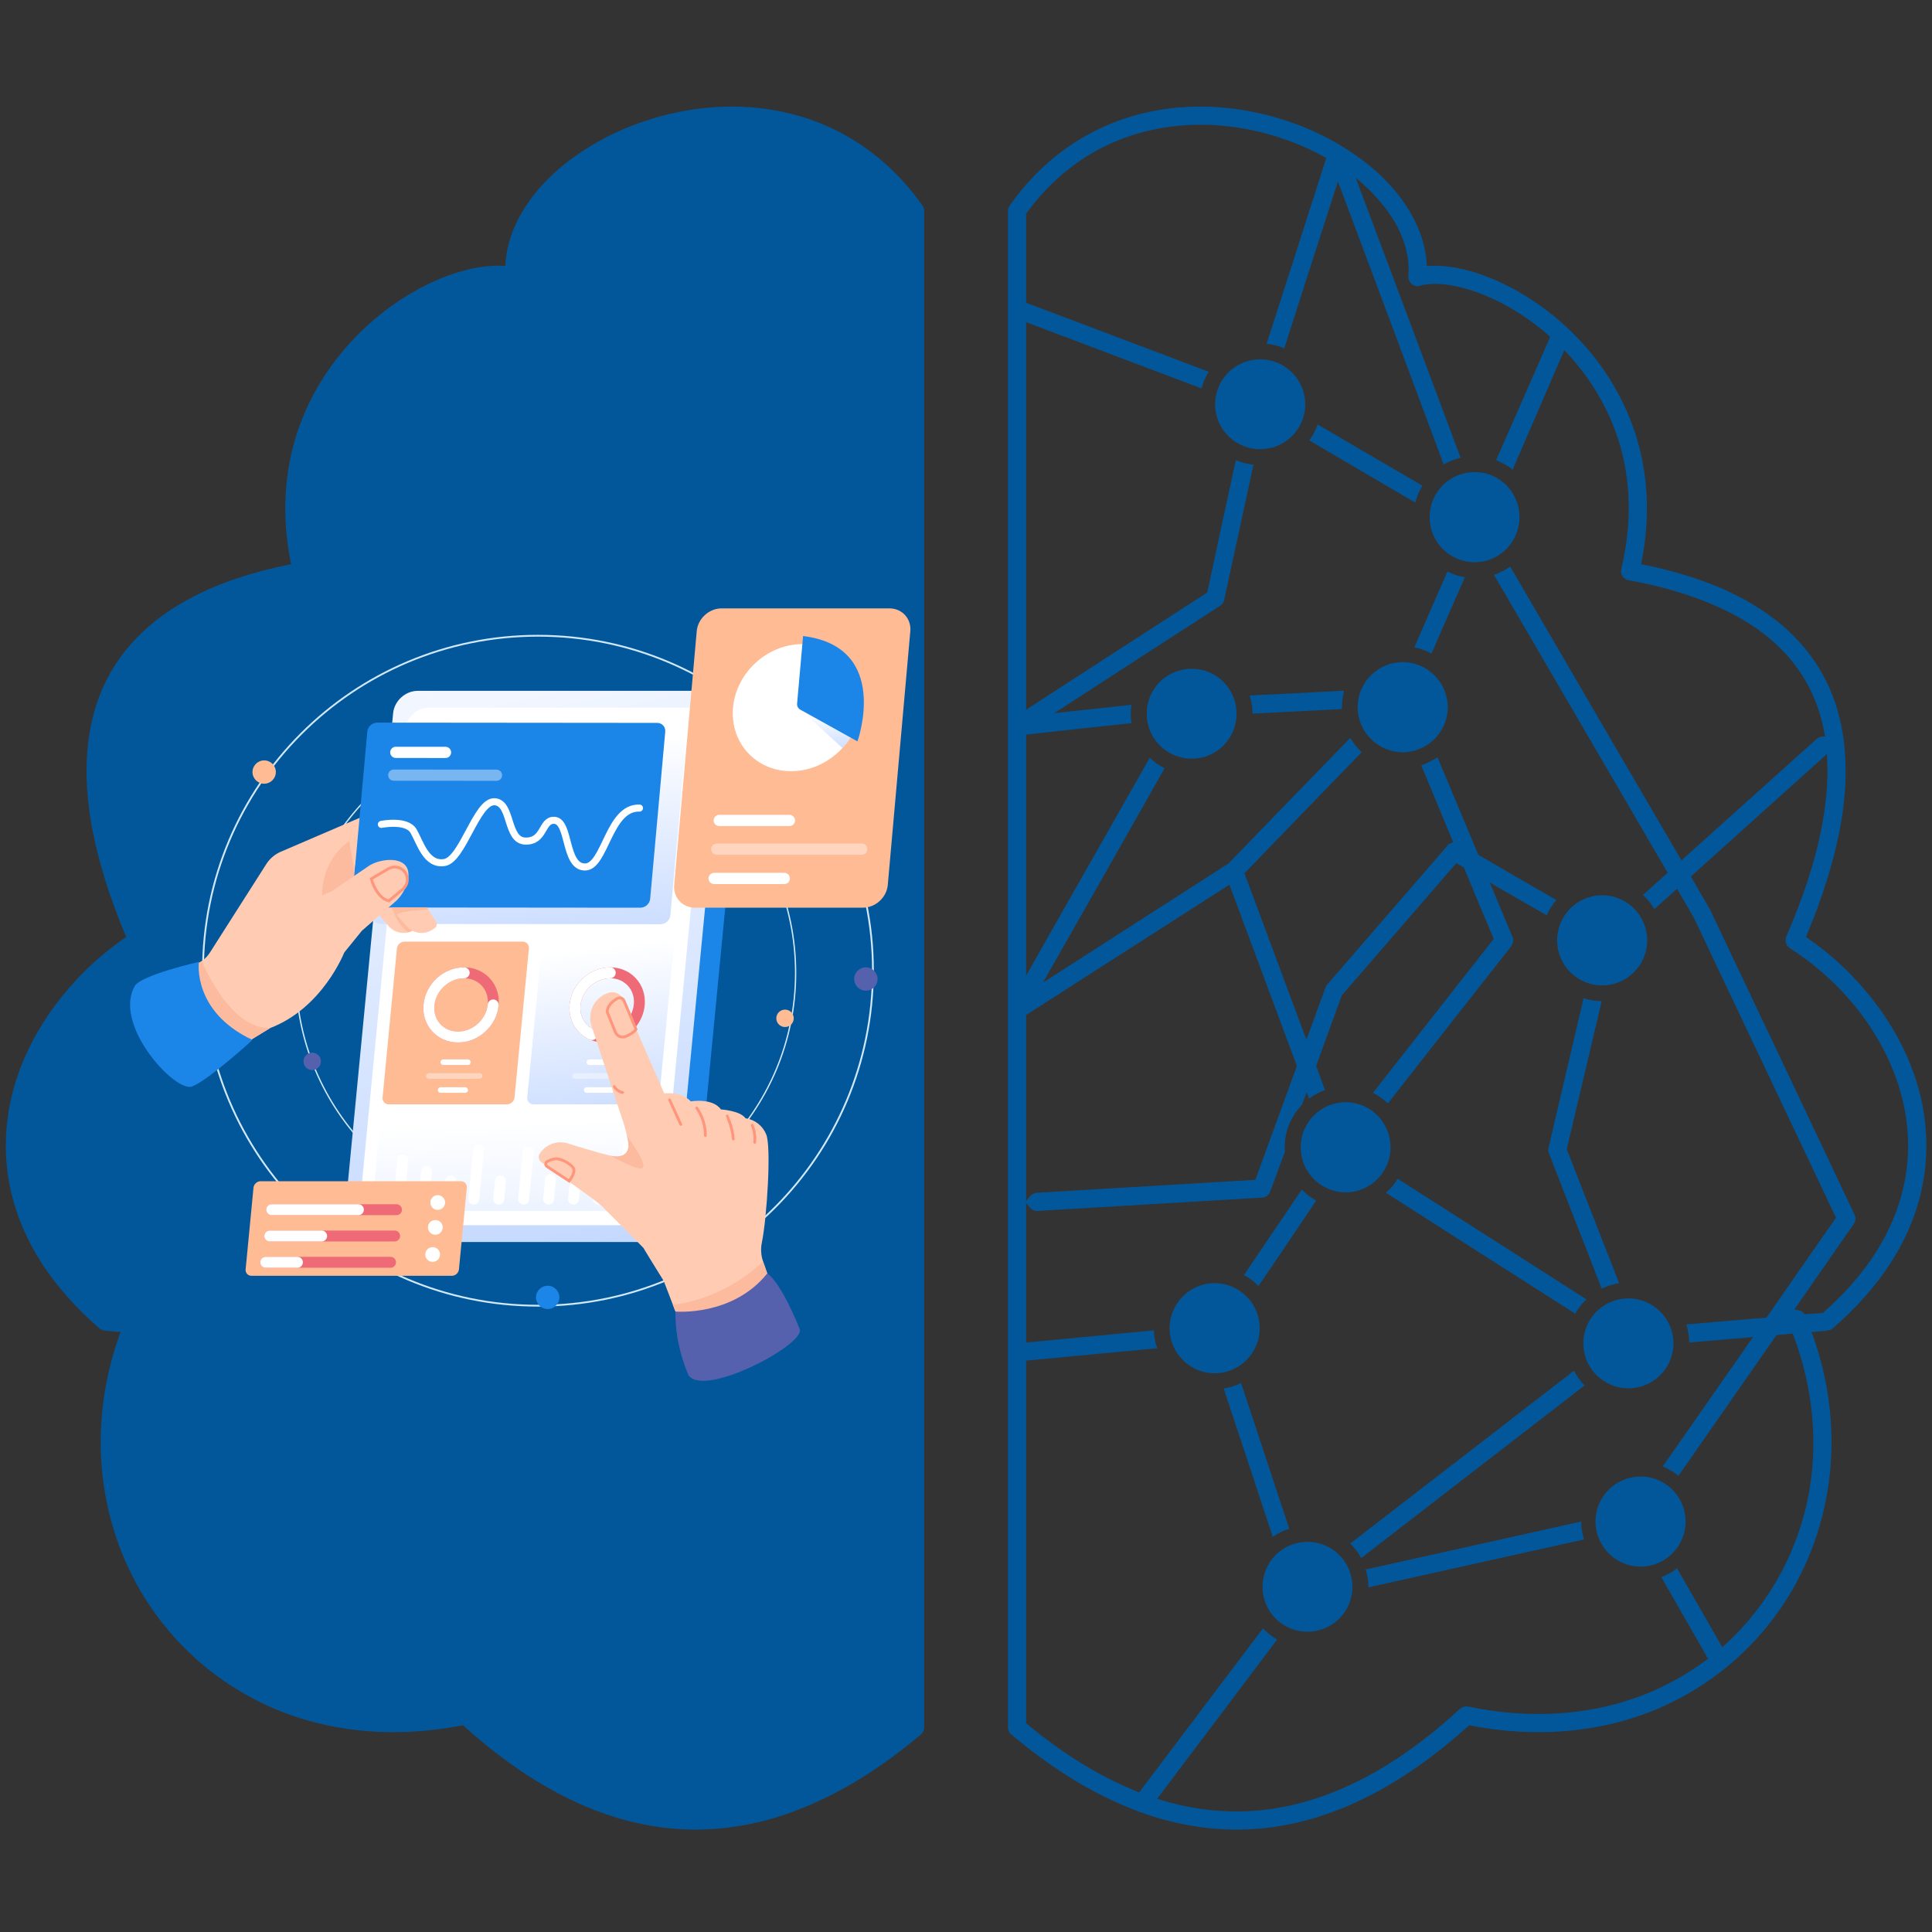 <svg xmlns="http://www.w3.org/2000/svg" xmlns:xlink="http://www.w3.org/1999/xlink" width="500" zoomAndPan="magnify" viewBox="0 0 375 375" height="500" preserveAspectRatio="xMidYMid meet" version="1.0"><rect x="0" y="0" width="375" height="375" fill="#333333" stroke="none"/><defs><clipPath id="5597efd9cb"><path d="M 1 20 L 374 20 L 374 355.172 L 1 355.172 Z M 1 20 " clip-rule="nonzero"/></clipPath><clipPath id="c659d2797d"><path d="M 34 118.086 L 173 118.086 L 173 257 L 34 257 Z M 34 118.086 " clip-rule="nonzero"/></clipPath><clipPath id="8ca0a733b3"><path d="M 66 134 L 141 134 L 141 242 L 66 242 Z M 66 134 " clip-rule="nonzero"/></clipPath><clipPath id="10d1d51a55"><path d="M 126.25 241.07 L 70.77 241.07 C 68.363 241.07 66.602 239.125 66.832 236.723 L 76.305 138.441 C 76.535 136.039 78.672 134.094 81.078 134.094 L 136.559 134.094 C 138.965 134.094 140.73 136.039 140.496 138.441 L 131.027 236.723 C 130.797 239.125 128.656 241.07 126.25 241.07 Z M 126.25 241.07 " clip-rule="nonzero"/></clipPath><linearGradient x1="1902.118" gradientTransform="matrix(0.04, 0, 0, 0.04, 25.229, 118.085)" y1="233.826" x2="2493.218" gradientUnits="userSpaceOnUse" y2="3196.001" id="f1bfa3181b"><stop stop-opacity="1" stop-color="rgb(95.503%, 97.055%, 100%)" offset="0"/><stop stop-opacity="1" stop-color="rgb(95.352%, 96.956%, 100%)" offset="0.016"/><stop stop-opacity="1" stop-color="rgb(95.052%, 96.759%, 100%)" offset="0.031"/><stop stop-opacity="1" stop-color="rgb(94.749%, 96.562%, 100%)" offset="0.047"/><stop stop-opacity="1" stop-color="rgb(94.447%, 96.364%, 100%)" offset="0.062"/><stop stop-opacity="1" stop-color="rgb(94.147%, 96.167%, 100%)" offset="0.078"/><stop stop-opacity="1" stop-color="rgb(93.845%, 95.969%, 100%)" offset="0.094"/><stop stop-opacity="1" stop-color="rgb(93.542%, 95.772%, 100%)" offset="0.109"/><stop stop-opacity="1" stop-color="rgb(93.242%, 95.575%, 100%)" offset="0.121"/><stop stop-opacity="1" stop-color="rgb(93.091%, 95.476%, 100%)" offset="0.125"/><stop stop-opacity="1" stop-color="rgb(92.94%, 95.377%, 100%)" offset="0.141"/><stop stop-opacity="1" stop-color="rgb(92.639%, 95.18%, 100%)" offset="0.156"/><stop stop-opacity="1" stop-color="rgb(92.337%, 94.981%, 100%)" offset="0.172"/><stop stop-opacity="1" stop-color="rgb(92.035%, 94.785%, 100%)" offset="0.188"/><stop stop-opacity="1" stop-color="rgb(91.734%, 94.588%, 100%)" offset="0.203"/><stop stop-opacity="1" stop-color="rgb(91.432%, 94.389%, 100%)" offset="0.219"/><stop stop-opacity="1" stop-color="rgb(91.13%, 94.193%, 100%)" offset="0.234"/><stop stop-opacity="1" stop-color="rgb(90.829%, 93.994%, 100%)" offset="0.25"/><stop stop-opacity="1" stop-color="rgb(90.527%, 93.797%, 100%)" offset="0.266"/><stop stop-opacity="1" stop-color="rgb(90.227%, 93.6%, 100%)" offset="0.281"/><stop stop-opacity="1" stop-color="rgb(89.925%, 93.402%, 100%)" offset="0.297"/><stop stop-opacity="1" stop-color="rgb(89.622%, 93.205%, 100%)" offset="0.312"/><stop stop-opacity="1" stop-color="rgb(89.322%, 93.007%, 100%)" offset="0.328"/><stop stop-opacity="1" stop-color="rgb(89.02%, 92.81%, 100%)" offset="0.344"/><stop stop-opacity="1" stop-color="rgb(88.718%, 92.613%, 100%)" offset="0.359"/><stop stop-opacity="1" stop-color="rgb(88.417%, 92.415%, 100%)" offset="0.375"/><stop stop-opacity="1" stop-color="rgb(88.115%, 92.218%, 100%)" offset="0.391"/><stop stop-opacity="1" stop-color="rgb(87.814%, 92.02%, 100%)" offset="0.406"/><stop stop-opacity="1" stop-color="rgb(87.512%, 91.823%, 100%)" offset="0.422"/><stop stop-opacity="1" stop-color="rgb(87.21%, 91.626%, 100%)" offset="0.438"/><stop stop-opacity="1" stop-color="rgb(86.909%, 91.428%, 100%)" offset="0.453"/><stop stop-opacity="1" stop-color="rgb(86.607%, 91.231%, 100%)" offset="0.469"/><stop stop-opacity="1" stop-color="rgb(86.305%, 91.032%, 100%)" offset="0.484"/><stop stop-opacity="1" stop-color="rgb(86.005%, 90.836%, 100%)" offset="0.5"/><stop stop-opacity="1" stop-color="rgb(85.703%, 90.639%, 100%)" offset="0.516"/><stop stop-opacity="1" stop-color="rgb(85.402%, 90.44%, 100%)" offset="0.531"/><stop stop-opacity="1" stop-color="rgb(85.1%, 90.244%, 100%)" offset="0.547"/><stop stop-opacity="1" stop-color="rgb(84.798%, 90.045%, 100%)" offset="0.562"/><stop stop-opacity="1" stop-color="rgb(84.497%, 89.848%, 100%)" offset="0.578"/><stop stop-opacity="1" stop-color="rgb(84.195%, 89.651%, 100%)" offset="0.594"/><stop stop-opacity="1" stop-color="rgb(83.893%, 89.453%, 100%)" offset="0.609"/><stop stop-opacity="1" stop-color="rgb(83.592%, 89.256%, 100%)" offset="0.625"/><stop stop-opacity="1" stop-color="rgb(83.29%, 89.058%, 100%)" offset="0.641"/><stop stop-opacity="1" stop-color="rgb(82.99%, 88.861%, 100%)" offset="0.656"/><stop stop-opacity="1" stop-color="rgb(82.687%, 88.664%, 100%)" offset="0.672"/><stop stop-opacity="1" stop-color="rgb(82.385%, 88.466%, 100%)" offset="0.688"/><stop stop-opacity="1" stop-color="rgb(82.085%, 88.269%, 100%)" offset="0.703"/><stop stop-opacity="1" stop-color="rgb(81.783%, 88.071%, 100%)" offset="0.719"/><stop stop-opacity="1" stop-color="rgb(81.48%, 87.874%, 100%)" offset="0.734"/><stop stop-opacity="1" stop-color="rgb(81.18%, 87.677%, 100%)" offset="0.75"/><stop stop-opacity="1" stop-color="rgb(80.878%, 87.479%, 100%)" offset="0.766"/><stop stop-opacity="1" stop-color="rgb(80.577%, 87.282%, 100%)" offset="0.781"/><stop stop-opacity="1" stop-color="rgb(80.275%, 87.083%, 100%)" offset="0.797"/><stop stop-opacity="1" stop-color="rgb(79.973%, 86.887%, 100%)" offset="0.812"/><stop stop-opacity="1" stop-color="rgb(79.672%, 86.69%, 100%)" offset="0.828"/><stop stop-opacity="1" stop-color="rgb(79.37%, 86.491%, 100%)" offset="0.844"/><stop stop-opacity="1" stop-color="rgb(79.068%, 86.295%, 100%)" offset="0.859"/><stop stop-opacity="1" stop-color="rgb(78.767%, 86.096%, 100%)" offset="0.875"/><stop stop-opacity="1" stop-color="rgb(78.465%, 85.899%, 100%)" offset="0.879"/><stop stop-opacity="1" stop-color="rgb(78.316%, 85.802%, 100%)" offset="0.891"/><stop stop-opacity="1" stop-color="rgb(78.165%, 85.703%, 100%)" offset="0.906"/><stop stop-opacity="1" stop-color="rgb(77.863%, 85.504%, 100%)" offset="0.922"/><stop stop-opacity="1" stop-color="rgb(77.56%, 85.307%, 100%)" offset="0.938"/><stop stop-opacity="1" stop-color="rgb(77.26%, 85.11%, 100%)" offset="0.953"/><stop stop-opacity="1" stop-color="rgb(76.958%, 84.912%, 100%)" offset="0.969"/><stop stop-opacity="1" stop-color="rgb(76.656%, 84.715%, 100%)" offset="0.984"/><stop stop-opacity="1" stop-color="rgb(76.355%, 84.517%, 100%)" offset="1"/></linearGradient><clipPath id="ebd02d6f20"><path d="M 72 143 L 134 143 L 134 180 L 72 180 Z M 72 143 " clip-rule="nonzero"/></clipPath><clipPath id="702094f4f3"><path d="M 128.207 179.387 L 73.879 179.34 C 73.66 179.344 73.438 179.305 73.234 179.219 C 73.027 179.133 72.844 179.004 72.695 178.84 C 72.543 178.68 72.43 178.488 72.359 178.277 C 72.289 178.066 72.262 177.844 72.285 177.625 L 75.215 145.18 C 75.27 144.711 75.492 144.277 75.84 143.961 C 76.191 143.648 76.648 143.473 77.117 143.465 L 131.445 143.516 C 131.668 143.508 131.891 143.551 132.094 143.637 C 132.297 143.723 132.484 143.852 132.633 144.012 C 132.785 144.176 132.898 144.367 132.969 144.578 C 133.039 144.789 133.066 145.012 133.043 145.23 L 130.113 177.676 C 130.059 178.145 129.836 178.574 129.484 178.891 C 129.137 179.207 128.68 179.383 128.207 179.387 Z M 128.207 179.387 " clip-rule="nonzero"/></clipPath><linearGradient x1="1913.482" gradientTransform="matrix(0.04, 0, 0, 0.04, 25.229, 118.085)" y1="595.537" x2="1977.934" gradientUnits="userSpaceOnUse" y2="1598.85" id="17805b2eed"><stop stop-opacity="1" stop-color="rgb(100%, 100%, 100%)" offset="0"/><stop stop-opacity="1" stop-color="rgb(100%, 100%, 100%)" offset="0.031"/><stop stop-opacity="1" stop-color="rgb(99.973%, 99.982%, 100%)" offset="0.047"/><stop stop-opacity="1" stop-color="rgb(99.774%, 99.852%, 100%)" offset="0.062"/><stop stop-opacity="1" stop-color="rgb(99.435%, 99.629%, 100%)" offset="0.078"/><stop stop-opacity="1" stop-color="rgb(99.097%, 99.408%, 100%)" offset="0.094"/><stop stop-opacity="1" stop-color="rgb(98.758%, 99.185%, 100%)" offset="0.098"/><stop stop-opacity="1" stop-color="rgb(98.589%, 99.075%, 100%)" offset="0.109"/><stop stop-opacity="1" stop-color="rgb(98.418%, 98.964%, 100%)" offset="0.125"/><stop stop-opacity="1" stop-color="rgb(98.079%, 98.741%, 100%)" offset="0.141"/><stop stop-opacity="1" stop-color="rgb(97.74%, 98.52%, 100%)" offset="0.156"/><stop stop-opacity="1" stop-color="rgb(97.401%, 98.297%, 100%)" offset="0.172"/><stop stop-opacity="1" stop-color="rgb(97.061%, 98.076%, 100%)" offset="0.188"/><stop stop-opacity="1" stop-color="rgb(96.722%, 97.853%, 100%)" offset="0.203"/><stop stop-opacity="1" stop-color="rgb(96.384%, 97.632%, 100%)" offset="0.219"/><stop stop-opacity="1" stop-color="rgb(96.045%, 97.409%, 100%)" offset="0.234"/><stop stop-opacity="1" stop-color="rgb(95.705%, 97.188%, 100%)" offset="0.25"/><stop stop-opacity="1" stop-color="rgb(95.366%, 96.965%, 100%)" offset="0.266"/><stop stop-opacity="1" stop-color="rgb(95.027%, 96.744%, 100%)" offset="0.281"/><stop stop-opacity="1" stop-color="rgb(94.688%, 96.521%, 100%)" offset="0.297"/><stop stop-opacity="1" stop-color="rgb(94.35%, 96.3%, 100%)" offset="0.312"/><stop stop-opacity="1" stop-color="rgb(94.009%, 96.077%, 100%)" offset="0.328"/><stop stop-opacity="1" stop-color="rgb(93.671%, 95.856%, 100%)" offset="0.344"/><stop stop-opacity="1" stop-color="rgb(93.332%, 95.633%, 100%)" offset="0.359"/><stop stop-opacity="1" stop-color="rgb(92.993%, 95.412%, 100%)" offset="0.375"/><stop stop-opacity="1" stop-color="rgb(92.653%, 95.189%, 100%)" offset="0.391"/><stop stop-opacity="1" stop-color="rgb(92.314%, 94.968%, 100%)" offset="0.406"/><stop stop-opacity="1" stop-color="rgb(91.975%, 94.745%, 100%)" offset="0.422"/><stop stop-opacity="1" stop-color="rgb(91.637%, 94.524%, 100%)" offset="0.438"/><stop stop-opacity="1" stop-color="rgb(91.296%, 94.301%, 100%)" offset="0.453"/><stop stop-opacity="1" stop-color="rgb(90.958%, 94.08%, 100%)" offset="0.469"/><stop stop-opacity="1" stop-color="rgb(90.619%, 93.857%, 100%)" offset="0.484"/><stop stop-opacity="1" stop-color="rgb(90.28%, 93.636%, 100%)" offset="0.5"/><stop stop-opacity="1" stop-color="rgb(89.94%, 93.413%, 100%)" offset="0.516"/><stop stop-opacity="1" stop-color="rgb(89.601%, 93.192%, 100%)" offset="0.531"/><stop stop-opacity="1" stop-color="rgb(89.262%, 92.969%, 100%)" offset="0.547"/><stop stop-opacity="1" stop-color="rgb(88.924%, 92.747%, 100%)" offset="0.562"/><stop stop-opacity="1" stop-color="rgb(88.583%, 92.525%, 100%)" offset="0.578"/><stop stop-opacity="1" stop-color="rgb(88.245%, 92.303%, 100%)" offset="0.594"/><stop stop-opacity="1" stop-color="rgb(87.906%, 92.081%, 100%)" offset="0.609"/><stop stop-opacity="1" stop-color="rgb(87.567%, 91.859%, 100%)" offset="0.625"/><stop stop-opacity="1" stop-color="rgb(87.228%, 91.637%, 100%)" offset="0.641"/><stop stop-opacity="1" stop-color="rgb(86.888%, 91.414%, 100%)" offset="0.656"/><stop stop-opacity="1" stop-color="rgb(86.549%, 91.193%, 100%)" offset="0.672"/><stop stop-opacity="1" stop-color="rgb(86.211%, 90.97%, 100%)" offset="0.688"/><stop stop-opacity="1" stop-color="rgb(85.872%, 90.749%, 100%)" offset="0.703"/><stop stop-opacity="1" stop-color="rgb(85.532%, 90.526%, 100%)" offset="0.719"/><stop stop-opacity="1" stop-color="rgb(85.193%, 90.305%, 100%)" offset="0.734"/><stop stop-opacity="1" stop-color="rgb(84.854%, 90.082%, 100%)" offset="0.75"/><stop stop-opacity="1" stop-color="rgb(84.515%, 89.861%, 100%)" offset="0.766"/><stop stop-opacity="1" stop-color="rgb(84.175%, 89.638%, 100%)" offset="0.781"/><stop stop-opacity="1" stop-color="rgb(83.836%, 89.417%, 100%)" offset="0.797"/><stop stop-opacity="1" stop-color="rgb(83.498%, 89.194%, 100%)" offset="0.812"/><stop stop-opacity="1" stop-color="rgb(83.159%, 88.972%, 100%)" offset="0.828"/><stop stop-opacity="1" stop-color="rgb(82.819%, 88.75%, 100%)" offset="0.844"/><stop stop-opacity="1" stop-color="rgb(82.48%, 88.528%, 100%)" offset="0.859"/><stop stop-opacity="1" stop-color="rgb(82.141%, 88.306%, 100%)" offset="0.875"/><stop stop-opacity="1" stop-color="rgb(81.802%, 88.084%, 100%)" offset="0.891"/><stop stop-opacity="1" stop-color="rgb(81.462%, 87.862%, 100%)" offset="0.902"/><stop stop-opacity="1" stop-color="rgb(81.293%, 87.752%, 100%)" offset="0.906"/><stop stop-opacity="1" stop-color="rgb(81.123%, 87.64%, 100%)" offset="0.922"/><stop stop-opacity="1" stop-color="rgb(80.785%, 87.418%, 100%)" offset="0.938"/><stop stop-opacity="1" stop-color="rgb(80.446%, 87.196%, 100%)" offset="0.953"/><stop stop-opacity="1" stop-color="rgb(80.107%, 86.974%, 100%)" offset="0.969"/><stop stop-opacity="1" stop-color="rgb(79.767%, 86.752%, 100%)" offset="0.984"/><stop stop-opacity="1" stop-color="rgb(79.428%, 86.53%, 100%)" offset="1"/></linearGradient><clipPath id="2d15388e39"><path d="M 102 182 L 131 182 L 131 215 L 102 215 Z M 102 182 " clip-rule="nonzero"/></clipPath><clipPath id="87f76b2543"><path d="M 126.5 214.348 L 103.535 214.348 C 103.367 214.352 103.199 214.316 103.043 214.25 C 102.887 214.184 102.746 214.082 102.633 213.957 C 102.52 213.832 102.438 213.684 102.383 213.523 C 102.332 213.363 102.316 213.191 102.336 213.023 L 105.125 184.09 C 105.164 183.73 105.336 183.398 105.602 183.156 C 105.871 182.914 106.219 182.773 106.578 182.766 L 129.543 182.766 C 129.711 182.766 129.879 182.797 130.035 182.863 C 130.191 182.93 130.328 183.031 130.441 183.156 C 130.555 183.281 130.641 183.43 130.691 183.59 C 130.742 183.75 130.758 183.922 130.738 184.09 L 127.949 213.023 C 127.91 213.383 127.742 213.715 127.473 213.957 C 127.207 214.203 126.859 214.34 126.5 214.348 Z M 126.5 214.348 " clip-rule="nonzero"/></clipPath><linearGradient x1="2282.193" gradientTransform="matrix(0.04, 0, 0, 0.04, 25.229, 118.085)" y1="1595.863" x2="2387.641" gradientUnits="userSpaceOnUse" y2="2469.018" id="0f804e6346"><stop stop-opacity="1" stop-color="rgb(100%, 100%, 100%)" offset="0"/><stop stop-opacity="1" stop-color="rgb(100%, 100%, 100%)" offset="0.031"/><stop stop-opacity="1" stop-color="rgb(99.973%, 99.982%, 100%)" offset="0.047"/><stop stop-opacity="1" stop-color="rgb(99.777%, 99.854%, 100%)" offset="0.062"/><stop stop-opacity="1" stop-color="rgb(99.437%, 99.631%, 100%)" offset="0.078"/><stop stop-opacity="1" stop-color="rgb(99.098%, 99.409%, 100%)" offset="0.094"/><stop stop-opacity="1" stop-color="rgb(98.759%, 99.187%, 100%)" offset="0.098"/><stop stop-opacity="1" stop-color="rgb(98.59%, 99.077%, 100%)" offset="0.109"/><stop stop-opacity="1" stop-color="rgb(98.419%, 98.965%, 100%)" offset="0.125"/><stop stop-opacity="1" stop-color="rgb(98.08%, 98.743%, 100%)" offset="0.141"/><stop stop-opacity="1" stop-color="rgb(97.742%, 98.521%, 100%)" offset="0.156"/><stop stop-opacity="1" stop-color="rgb(97.403%, 98.299%, 100%)" offset="0.172"/><stop stop-opacity="1" stop-color="rgb(97.063%, 98.077%, 100%)" offset="0.188"/><stop stop-opacity="1" stop-color="rgb(96.724%, 97.855%, 100%)" offset="0.203"/><stop stop-opacity="1" stop-color="rgb(96.385%, 97.632%, 100%)" offset="0.219"/><stop stop-opacity="1" stop-color="rgb(96.045%, 97.411%, 100%)" offset="0.234"/><stop stop-opacity="1" stop-color="rgb(95.706%, 97.188%, 100%)" offset="0.25"/><stop stop-opacity="1" stop-color="rgb(95.367%, 96.967%, 100%)" offset="0.266"/><stop stop-opacity="1" stop-color="rgb(95.029%, 96.744%, 100%)" offset="0.281"/><stop stop-opacity="1" stop-color="rgb(94.688%, 96.523%, 100%)" offset="0.297"/><stop stop-opacity="1" stop-color="rgb(94.35%, 96.3%, 100%)" offset="0.312"/><stop stop-opacity="1" stop-color="rgb(94.011%, 96.078%, 100%)" offset="0.328"/><stop stop-opacity="1" stop-color="rgb(93.671%, 95.856%, 100%)" offset="0.344"/><stop stop-opacity="1" stop-color="rgb(93.332%, 95.634%, 100%)" offset="0.359"/><stop stop-opacity="1" stop-color="rgb(92.993%, 95.412%, 100%)" offset="0.375"/><stop stop-opacity="1" stop-color="rgb(92.654%, 95.189%, 100%)" offset="0.391"/><stop stop-opacity="1" stop-color="rgb(92.314%, 94.968%, 100%)" offset="0.406"/><stop stop-opacity="1" stop-color="rgb(91.975%, 94.745%, 100%)" offset="0.422"/><stop stop-opacity="1" stop-color="rgb(91.637%, 94.524%, 100%)" offset="0.438"/><stop stop-opacity="1" stop-color="rgb(91.296%, 94.301%, 100%)" offset="0.453"/><stop stop-opacity="1" stop-color="rgb(90.958%, 94.08%, 100%)" offset="0.469"/><stop stop-opacity="1" stop-color="rgb(90.619%, 93.857%, 100%)" offset="0.484"/><stop stop-opacity="1" stop-color="rgb(90.28%, 93.636%, 100%)" offset="0.5"/><stop stop-opacity="1" stop-color="rgb(89.94%, 93.413%, 100%)" offset="0.516"/><stop stop-opacity="1" stop-color="rgb(89.601%, 93.192%, 100%)" offset="0.531"/><stop stop-opacity="1" stop-color="rgb(89.262%, 92.969%, 100%)" offset="0.547"/><stop stop-opacity="1" stop-color="rgb(88.922%, 92.746%, 100%)" offset="0.562"/><stop stop-opacity="1" stop-color="rgb(88.583%, 92.525%, 100%)" offset="0.578"/><stop stop-opacity="1" stop-color="rgb(88.245%, 92.302%, 100%)" offset="0.594"/><stop stop-opacity="1" stop-color="rgb(87.906%, 92.081%, 100%)" offset="0.609"/><stop stop-opacity="1" stop-color="rgb(87.566%, 91.858%, 100%)" offset="0.625"/><stop stop-opacity="1" stop-color="rgb(87.227%, 91.637%, 100%)" offset="0.641"/><stop stop-opacity="1" stop-color="rgb(86.888%, 91.414%, 100%)" offset="0.656"/><stop stop-opacity="1" stop-color="rgb(86.548%, 91.193%, 100%)" offset="0.672"/><stop stop-opacity="1" stop-color="rgb(86.209%, 90.97%, 100%)" offset="0.688"/><stop stop-opacity="1" stop-color="rgb(85.87%, 90.749%, 100%)" offset="0.703"/><stop stop-opacity="1" stop-color="rgb(85.532%, 90.526%, 100%)" offset="0.719"/><stop stop-opacity="1" stop-color="rgb(85.191%, 90.303%, 100%)" offset="0.734"/><stop stop-opacity="1" stop-color="rgb(84.853%, 90.082%, 100%)" offset="0.75"/><stop stop-opacity="1" stop-color="rgb(84.514%, 89.859%, 100%)" offset="0.766"/><stop stop-opacity="1" stop-color="rgb(84.174%, 89.638%, 100%)" offset="0.781"/><stop stop-opacity="1" stop-color="rgb(83.835%, 89.415%, 100%)" offset="0.797"/><stop stop-opacity="1" stop-color="rgb(83.496%, 89.194%, 100%)" offset="0.812"/><stop stop-opacity="1" stop-color="rgb(83.157%, 88.971%, 100%)" offset="0.828"/><stop stop-opacity="1" stop-color="rgb(82.817%, 88.75%, 100%)" offset="0.844"/><stop stop-opacity="1" stop-color="rgb(82.478%, 88.527%, 100%)" offset="0.859"/><stop stop-opacity="1" stop-color="rgb(82.14%, 88.306%, 100%)" offset="0.875"/><stop stop-opacity="1" stop-color="rgb(81.799%, 88.083%, 100%)" offset="0.891"/><stop stop-opacity="1" stop-color="rgb(81.461%, 87.86%, 100%)" offset="0.902"/><stop stop-opacity="1" stop-color="rgb(81.291%, 87.75%, 100%)" offset="0.906"/><stop stop-opacity="1" stop-color="rgb(81.122%, 87.639%, 100%)" offset="0.922"/><stop stop-opacity="1" stop-color="rgb(80.783%, 87.416%, 100%)" offset="0.938"/><stop stop-opacity="1" stop-color="rgb(80.443%, 87.195%, 100%)" offset="0.953"/><stop stop-opacity="1" stop-color="rgb(80.104%, 86.972%, 100%)" offset="0.969"/><stop stop-opacity="1" stop-color="rgb(79.765%, 86.751%, 100%)" offset="0.984"/><stop stop-opacity="1" stop-color="rgb(79.425%, 86.528%, 100%)" offset="1"/></linearGradient><clipPath id="1c3baa5e14"><path d="M 72 216 L 128 216 L 128 236 L 72 236 Z M 72 216 " clip-rule="nonzero"/></clipPath><clipPath id="56656a3f0c"><path d="M 124.574 235.043 L 73.391 235.043 C 73.23 235.047 73.07 235.016 72.922 234.949 C 72.777 234.887 72.645 234.793 72.535 234.672 C 72.43 234.555 72.348 234.414 72.301 234.262 C 72.25 234.109 72.234 233.949 72.254 233.789 L 73.781 217.938 C 73.82 217.598 73.98 217.285 74.234 217.055 C 74.488 216.824 74.816 216.691 75.16 216.684 L 126.344 216.684 C 126.504 216.684 126.66 216.715 126.809 216.777 C 126.957 216.84 127.09 216.934 127.195 217.055 C 127.305 217.172 127.383 217.312 127.434 217.465 C 127.48 217.617 127.496 217.781 127.477 217.938 L 125.949 233.789 C 125.91 234.129 125.75 234.441 125.5 234.676 C 125.246 234.906 124.914 235.035 124.574 235.043 Z M 124.574 235.043 " clip-rule="nonzero"/></clipPath><linearGradient x1="1848.374" gradientTransform="matrix(0.04, 0, 0, 0.04, 25.229, 118.085)" y1="2470.784" x2="1866.951" gradientUnits="userSpaceOnUse" y2="2985.103" id="bcaadfe8e0"><stop stop-opacity="0.4" stop-color="rgb(100%, 100%, 100%)" offset="0"/><stop stop-opacity="0.4" stop-color="rgb(100%, 100%, 100%)" offset="0.031"/><stop stop-opacity="0.4" stop-color="rgb(99.973%, 99.982%, 100%)" offset="0.047"/><stop stop-opacity="0.4" stop-color="rgb(99.777%, 99.854%, 100%)" offset="0.062"/><stop stop-opacity="0.4" stop-color="rgb(99.438%, 99.632%, 100%)" offset="0.078"/><stop stop-opacity="0.4" stop-color="rgb(99.1%, 99.409%, 100%)" offset="0.094"/><stop stop-opacity="0.4" stop-color="rgb(98.759%, 99.188%, 100%)" offset="0.098"/><stop stop-opacity="0.4" stop-color="rgb(98.59%, 99.077%, 100%)" offset="0.109"/><stop stop-opacity="0.4" stop-color="rgb(98.421%, 98.965%, 100%)" offset="0.125"/><stop stop-opacity="0.4" stop-color="rgb(98.082%, 98.743%, 100%)" offset="0.141"/><stop stop-opacity="0.4" stop-color="rgb(97.742%, 98.521%, 100%)" offset="0.156"/><stop stop-opacity="0.4" stop-color="rgb(97.403%, 98.299%, 100%)" offset="0.172"/><stop stop-opacity="0.4" stop-color="rgb(97.064%, 98.077%, 100%)" offset="0.188"/><stop stop-opacity="0.4" stop-color="rgb(96.724%, 97.855%, 100%)" offset="0.203"/><stop stop-opacity="0.4" stop-color="rgb(96.385%, 97.633%, 100%)" offset="0.219"/><stop stop-opacity="0.4" stop-color="rgb(96.046%, 97.411%, 100%)" offset="0.234"/><stop stop-opacity="0.4" stop-color="rgb(95.706%, 97.189%, 100%)" offset="0.25"/><stop stop-opacity="0.4" stop-color="rgb(95.367%, 96.967%, 100%)" offset="0.266"/><stop stop-opacity="0.4" stop-color="rgb(95.029%, 96.744%, 100%)" offset="0.281"/><stop stop-opacity="0.4" stop-color="rgb(94.69%, 96.523%, 100%)" offset="0.297"/><stop stop-opacity="0.4" stop-color="rgb(94.35%, 96.3%, 100%)" offset="0.312"/><stop stop-opacity="0.4" stop-color="rgb(94.011%, 96.078%, 100%)" offset="0.328"/><stop stop-opacity="0.4" stop-color="rgb(93.672%, 95.856%, 100%)" offset="0.344"/><stop stop-opacity="0.4" stop-color="rgb(93.332%, 95.634%, 100%)" offset="0.359"/><stop stop-opacity="0.4" stop-color="rgb(92.993%, 95.412%, 100%)" offset="0.375"/><stop stop-opacity="0.4" stop-color="rgb(92.654%, 95.19%, 100%)" offset="0.391"/><stop stop-opacity="0.4" stop-color="rgb(92.314%, 94.968%, 100%)" offset="0.406"/><stop stop-opacity="0.4" stop-color="rgb(91.975%, 94.745%, 100%)" offset="0.422"/><stop stop-opacity="0.4" stop-color="rgb(91.637%, 94.524%, 100%)" offset="0.438"/><stop stop-opacity="0.4" stop-color="rgb(91.298%, 94.301%, 100%)" offset="0.453"/><stop stop-opacity="0.4" stop-color="rgb(90.958%, 94.08%, 100%)" offset="0.469"/><stop stop-opacity="0.4" stop-color="rgb(90.619%, 93.857%, 100%)" offset="0.484"/><stop stop-opacity="0.4" stop-color="rgb(90.28%, 93.636%, 100%)" offset="0.5"/><stop stop-opacity="0.4" stop-color="rgb(89.94%, 93.413%, 100%)" offset="0.516"/><stop stop-opacity="0.4" stop-color="rgb(89.601%, 93.192%, 100%)" offset="0.531"/><stop stop-opacity="0.4" stop-color="rgb(89.262%, 92.969%, 100%)" offset="0.547"/><stop stop-opacity="0.4" stop-color="rgb(88.922%, 92.746%, 100%)" offset="0.562"/><stop stop-opacity="0.4" stop-color="rgb(88.583%, 92.525%, 100%)" offset="0.578"/><stop stop-opacity="0.4" stop-color="rgb(88.245%, 92.302%, 100%)" offset="0.594"/><stop stop-opacity="0.4" stop-color="rgb(87.906%, 92.081%, 100%)" offset="0.609"/><stop stop-opacity="0.4" stop-color="rgb(87.566%, 91.858%, 100%)" offset="0.625"/><stop stop-opacity="0.4" stop-color="rgb(87.227%, 91.637%, 100%)" offset="0.641"/><stop stop-opacity="0.4" stop-color="rgb(86.888%, 91.414%, 100%)" offset="0.656"/><stop stop-opacity="0.4" stop-color="rgb(86.548%, 91.193%, 100%)" offset="0.672"/><stop stop-opacity="0.4" stop-color="rgb(86.209%, 90.97%, 100%)" offset="0.688"/><stop stop-opacity="0.4" stop-color="rgb(85.87%, 90.747%, 100%)" offset="0.703"/><stop stop-opacity="0.4" stop-color="rgb(85.53%, 90.526%, 100%)" offset="0.719"/><stop stop-opacity="0.4" stop-color="rgb(85.191%, 90.303%, 100%)" offset="0.734"/><stop stop-opacity="0.4" stop-color="rgb(84.853%, 90.082%, 100%)" offset="0.75"/><stop stop-opacity="0.4" stop-color="rgb(84.514%, 89.859%, 100%)" offset="0.766"/><stop stop-opacity="0.4" stop-color="rgb(84.174%, 89.638%, 100%)" offset="0.781"/><stop stop-opacity="0.4" stop-color="rgb(83.835%, 89.415%, 100%)" offset="0.797"/><stop stop-opacity="0.4" stop-color="rgb(83.496%, 89.194%, 100%)" offset="0.812"/><stop stop-opacity="0.4" stop-color="rgb(83.156%, 88.971%, 100%)" offset="0.828"/><stop stop-opacity="0.4" stop-color="rgb(82.817%, 88.748%, 100%)" offset="0.844"/><stop stop-opacity="0.4" stop-color="rgb(82.478%, 88.527%, 100%)" offset="0.859"/><stop stop-opacity="0.4" stop-color="rgb(82.138%, 88.304%, 100%)" offset="0.875"/><stop stop-opacity="0.4" stop-color="rgb(81.799%, 88.083%, 100%)" offset="0.891"/><stop stop-opacity="0.4" stop-color="rgb(81.461%, 87.86%, 100%)" offset="0.902"/><stop stop-opacity="0.4" stop-color="rgb(81.291%, 87.75%, 100%)" offset="0.906"/><stop stop-opacity="0.4" stop-color="rgb(81.122%, 87.639%, 100%)" offset="0.922"/><stop stop-opacity="0.4" stop-color="rgb(80.782%, 87.416%, 100%)" offset="0.938"/><stop stop-opacity="0.4" stop-color="rgb(80.443%, 87.195%, 100%)" offset="0.953"/><stop stop-opacity="0.4" stop-color="rgb(80.104%, 86.972%, 100%)" offset="0.969"/><stop stop-opacity="0.4" stop-color="rgb(79.764%, 86.749%, 100%)" offset="0.984"/><stop stop-opacity="0.4" stop-color="rgb(79.425%, 86.528%, 100%)" offset="1"/></linearGradient><clipPath id="0bc294f82e"><path d="M 45 118.086 L 117 118.086 L 117 177 L 45 177 Z M 45 118.086 " clip-rule="nonzero"/></clipPath><clipPath id="c5a9eae600"><path d="M 25.25 186 L 50 186 L 50 211 L 25.25 211 Z M 25.25 186 " clip-rule="nonzero"/></clipPath><clipPath id="d4a7175a19"><path d="M 130 118.086 L 176.707 118.086 L 176.707 177 L 130 177 Z M 130 118.086 " clip-rule="nonzero"/></clipPath><clipPath id="e1486f1f83"><path d="M 155 137 L 166 137 L 166 146 L 155 146 Z M 155 137 " clip-rule="nonzero"/></clipPath><clipPath id="66add36c07"><path d="M 155.336 137.742 L 163.512 145.184 C 163.512 145.184 165.371 143.188 165.926 141.762 Z M 155.336 137.742 " clip-rule="nonzero"/></clipPath><linearGradient x1="3410.298" gradientTransform="matrix(0.04, 0, 0, 0.04, 25.229, 118.085)" y1="487.73" x2="3426.135" gradientUnits="userSpaceOnUse" y2="695.16" id="c98d287ece"><stop stop-opacity="1" stop-color="rgb(100%, 100%, 100%)" offset="0"/><stop stop-opacity="1" stop-color="rgb(100%, 100%, 100%)" offset="0.031"/><stop stop-opacity="1" stop-color="rgb(99.971%, 99.982%, 100%)" offset="0.047"/><stop stop-opacity="1" stop-color="rgb(99.774%, 99.852%, 100%)" offset="0.062"/><stop stop-opacity="1" stop-color="rgb(99.435%, 99.629%, 100%)" offset="0.078"/><stop stop-opacity="1" stop-color="rgb(99.095%, 99.408%, 100%)" offset="0.094"/><stop stop-opacity="1" stop-color="rgb(98.756%, 99.185%, 100%)" offset="0.098"/><stop stop-opacity="1" stop-color="rgb(98.587%, 99.075%, 100%)" offset="0.109"/><stop stop-opacity="1" stop-color="rgb(98.418%, 98.964%, 100%)" offset="0.125"/><stop stop-opacity="1" stop-color="rgb(98.079%, 98.741%, 100%)" offset="0.141"/><stop stop-opacity="1" stop-color="rgb(97.74%, 98.52%, 100%)" offset="0.156"/><stop stop-opacity="1" stop-color="rgb(97.4%, 98.297%, 100%)" offset="0.172"/><stop stop-opacity="1" stop-color="rgb(97.061%, 98.076%, 100%)" offset="0.188"/><stop stop-opacity="1" stop-color="rgb(96.722%, 97.853%, 100%)" offset="0.203"/><stop stop-opacity="1" stop-color="rgb(96.384%, 97.632%, 100%)" offset="0.219"/><stop stop-opacity="1" stop-color="rgb(96.043%, 97.409%, 100%)" offset="0.234"/><stop stop-opacity="1" stop-color="rgb(95.705%, 97.188%, 100%)" offset="0.25"/><stop stop-opacity="1" stop-color="rgb(95.366%, 96.965%, 100%)" offset="0.266"/><stop stop-opacity="1" stop-color="rgb(95.027%, 96.744%, 100%)" offset="0.281"/><stop stop-opacity="1" stop-color="rgb(94.688%, 96.521%, 100%)" offset="0.297"/><stop stop-opacity="1" stop-color="rgb(94.348%, 96.3%, 100%)" offset="0.312"/><stop stop-opacity="1" stop-color="rgb(94.009%, 96.077%, 100%)" offset="0.328"/><stop stop-opacity="1" stop-color="rgb(93.671%, 95.856%, 100%)" offset="0.344"/><stop stop-opacity="1" stop-color="rgb(93.332%, 95.633%, 100%)" offset="0.359"/><stop stop-opacity="1" stop-color="rgb(92.992%, 95.412%, 100%)" offset="0.375"/><stop stop-opacity="1" stop-color="rgb(92.653%, 95.189%, 100%)" offset="0.391"/><stop stop-opacity="1" stop-color="rgb(92.314%, 94.968%, 100%)" offset="0.406"/><stop stop-opacity="1" stop-color="rgb(91.975%, 94.745%, 100%)" offset="0.422"/><stop stop-opacity="1" stop-color="rgb(91.635%, 94.524%, 100%)" offset="0.438"/><stop stop-opacity="1" stop-color="rgb(91.296%, 94.301%, 100%)" offset="0.453"/><stop stop-opacity="1" stop-color="rgb(90.958%, 94.08%, 100%)" offset="0.469"/><stop stop-opacity="1" stop-color="rgb(90.619%, 93.857%, 100%)" offset="0.484"/><stop stop-opacity="1" stop-color="rgb(90.28%, 93.636%, 100%)" offset="0.5"/><stop stop-opacity="1" stop-color="rgb(89.94%, 93.413%, 100%)" offset="0.516"/><stop stop-opacity="1" stop-color="rgb(89.601%, 93.19%, 100%)" offset="0.531"/><stop stop-opacity="1" stop-color="rgb(89.262%, 92.969%, 100%)" offset="0.547"/><stop stop-opacity="1" stop-color="rgb(88.924%, 92.746%, 100%)" offset="0.562"/><stop stop-opacity="1" stop-color="rgb(88.583%, 92.525%, 100%)" offset="0.578"/><stop stop-opacity="1" stop-color="rgb(88.245%, 92.302%, 100%)" offset="0.594"/><stop stop-opacity="1" stop-color="rgb(87.906%, 92.081%, 100%)" offset="0.609"/><stop stop-opacity="1" stop-color="rgb(87.567%, 91.858%, 100%)" offset="0.625"/><stop stop-opacity="1" stop-color="rgb(87.227%, 91.637%, 100%)" offset="0.641"/><stop stop-opacity="1" stop-color="rgb(86.888%, 91.414%, 100%)" offset="0.656"/><stop stop-opacity="1" stop-color="rgb(86.549%, 91.193%, 100%)" offset="0.672"/><stop stop-opacity="1" stop-color="rgb(86.211%, 90.97%, 100%)" offset="0.688"/><stop stop-opacity="1" stop-color="rgb(85.872%, 90.749%, 100%)" offset="0.703"/><stop stop-opacity="1" stop-color="rgb(85.532%, 90.526%, 100%)" offset="0.719"/><stop stop-opacity="1" stop-color="rgb(85.193%, 90.305%, 100%)" offset="0.734"/><stop stop-opacity="1" stop-color="rgb(84.854%, 90.082%, 100%)" offset="0.75"/><stop stop-opacity="1" stop-color="rgb(84.515%, 89.861%, 100%)" offset="0.766"/><stop stop-opacity="1" stop-color="rgb(84.175%, 89.638%, 100%)" offset="0.781"/><stop stop-opacity="1" stop-color="rgb(83.836%, 89.417%, 100%)" offset="0.797"/><stop stop-opacity="1" stop-color="rgb(83.498%, 89.194%, 100%)" offset="0.812"/><stop stop-opacity="1" stop-color="rgb(83.159%, 88.972%, 100%)" offset="0.828"/><stop stop-opacity="1" stop-color="rgb(82.819%, 88.75%, 100%)" offset="0.844"/><stop stop-opacity="1" stop-color="rgb(82.48%, 88.528%, 100%)" offset="0.859"/><stop stop-opacity="1" stop-color="rgb(82.141%, 88.306%, 100%)" offset="0.875"/><stop stop-opacity="1" stop-color="rgb(81.802%, 88.084%, 100%)" offset="0.891"/><stop stop-opacity="1" stop-color="rgb(81.464%, 87.862%, 100%)" offset="0.902"/><stop stop-opacity="1" stop-color="rgb(81.294%, 87.752%, 100%)" offset="0.906"/><stop stop-opacity="1" stop-color="rgb(81.123%, 87.64%, 100%)" offset="0.922"/><stop stop-opacity="1" stop-color="rgb(80.785%, 87.418%, 100%)" offset="0.938"/><stop stop-opacity="1" stop-color="rgb(80.446%, 87.196%, 100%)" offset="0.953"/><stop stop-opacity="1" stop-color="rgb(80.107%, 86.974%, 100%)" offset="0.969"/><stop stop-opacity="1" stop-color="rgb(79.767%, 86.752%, 100%)" offset="0.984"/><stop stop-opacity="1" stop-color="rgb(79.428%, 86.53%, 100%)" offset="1"/></linearGradient><clipPath id="d6d7a9f288"><path d="M 131 247 L 156 247 L 156 268.012 L 131 268.012 Z M 131 247 " clip-rule="nonzero"/></clipPath></defs><g clip-path="url(#5597efd9cb)"><path fill="#02579b" d="M 150.516 21.434 C 162.312 23.562 171.98 30 178.922 39.715 L 178.969 39.762 C 179.246 40.086 179.383 40.5 179.383 40.918 C 179.383 47.258 179.383 53.645 179.383 59.98 C 179.383 87.008 179.383 113.988 179.383 141.008 C 179.383 205.609 179.383 270.254 179.383 334.852 L 179.383 335.32 C 179.383 335.828 179.152 336.336 178.738 336.66 C 171.379 342.859 163.098 348.273 154.031 351.605 L 154.031 351.652 C 153.941 351.652 153.895 351.699 153.801 351.699 C 147.602 353.965 141.125 355.168 134.508 355.121 C 117.395 354.938 102.449 346.191 90.051 335.039 L 89.867 334.902 L 89.684 334.902 C 77.375 337.309 64.656 336.523 53.043 331.57 C 44.809 328.004 37.547 322.543 31.945 315.559 C 26.352 308.664 22.555 300.473 20.754 291.77 C 18.484 280.852 19.457 269.562 23.203 259.102 L 23.438 258.547 L 22.836 258.504 C 22.141 258.453 21.445 258.363 20.754 258.316 L 20.336 258.273 C 19.965 258.227 19.598 258.086 19.316 257.855 C 15.016 254.102 11.129 249.895 8.031 245.082 C 2.48 236.43 0.074 226.711 1.555 216.48 C 2.895 207.273 7.336 198.762 13.395 191.773 C 16.543 188.117 20.195 184.832 24.223 182.059 L 24.5 181.867 L 24.359 181.547 C 21.539 174.789 19.18 167.711 17.836 160.492 C 16.125 151.145 16.219 141.102 20.477 132.402 C 24.73 123.703 32.227 117.965 40.969 114.172 C 45.781 112.09 50.914 110.656 56.098 109.59 L 56.512 109.5 L 56.422 109.082 C 54.895 101.441 54.988 93.668 57.02 86.176 C 59.473 77.242 64.516 69.379 71.316 63.176 C 76.684 58.27 83.762 54.012 90.887 52.301 C 93.059 51.793 95.418 51.469 97.641 51.605 L 98.102 51.652 L 98.102 51.238 C 98.473 45.359 101.434 40.086 105.32 35.828 C 108.004 32.914 111.148 30.457 114.523 28.426 C 114.57 28.379 114.57 28.379 114.617 28.328 L 114.664 28.328 C 117.949 26.34 121.465 24.719 125.117 23.516 C 133.215 20.789 142.051 19.906 150.516 21.434 Z M 318.43 286.59 C 323.242 286.59 327.172 290.477 327.172 295.332 C 327.172 300.148 323.242 304.082 318.43 304.082 C 313.621 304.082 309.688 300.148 309.688 295.332 C 309.688 290.477 313.621 286.59 318.43 286.59 Z M 235.762 249.059 C 240.57 249.059 244.504 252.996 244.504 257.809 C 244.504 262.621 240.57 266.555 235.762 266.555 C 230.949 266.555 227.02 262.621 227.02 257.809 C 227.02 252.996 230.949 249.059 235.762 249.059 Z M 253.758 299.27 C 258.617 299.27 262.5 303.156 262.5 308.016 C 262.5 312.828 258.617 316.715 253.758 316.715 C 248.945 316.715 245.059 312.828 245.059 308.016 C 245.059 303.156 248.945 299.27 253.758 299.27 Z M 316.07 252.02 C 320.883 252.02 324.812 255.91 324.812 260.723 C 324.812 265.582 320.883 269.469 316.07 269.469 C 311.258 269.469 307.328 265.582 307.328 260.723 C 307.328 255.91 311.258 252.02 316.07 252.02 Z M 310.98 173.773 C 315.793 173.773 319.727 177.703 319.727 182.516 C 319.727 187.332 315.793 191.266 310.98 191.266 C 306.125 191.266 302.238 187.332 302.238 182.516 C 302.238 177.703 306.125 173.773 310.98 173.773 Z M 261.207 213.941 C 266.016 213.941 269.902 217.871 269.902 222.684 C 269.902 227.5 266.016 231.43 261.207 231.43 C 256.348 231.43 252.461 227.5 252.461 222.684 C 252.461 217.871 256.348 213.941 261.207 213.941 Z M 231.32 129.809 C 236.133 129.809 240.016 133.695 240.016 138.508 C 240.016 143.371 236.133 147.258 231.32 147.258 C 226.461 147.258 222.574 143.371 222.574 138.508 C 222.574 133.695 226.461 129.809 231.32 129.809 Z M 272.262 128.516 C 277.074 128.516 281.004 132.449 281.004 137.266 C 281.004 142.07 277.074 146.008 272.262 146.008 C 267.449 146.008 263.516 142.07 263.516 137.266 C 263.516 132.449 267.449 128.516 272.262 128.516 Z M 286.23 91.633 C 291.043 91.633 294.93 95.52 294.93 100.379 C 294.93 105.191 291.043 109.129 286.23 109.129 C 281.375 109.129 277.492 105.191 277.492 100.379 C 277.492 95.52 281.375 91.633 286.23 91.633 Z M 244.598 69.75 C 249.41 69.75 253.34 73.637 253.34 78.492 C 253.34 83.305 249.41 87.191 244.598 87.191 C 239.785 87.191 235.855 83.305 235.855 78.492 C 235.855 73.637 239.785 69.75 244.598 69.75 Z M 274.715 97.559 C 274.992 96.398 275.453 95.289 276.102 94.27 C 269.301 90.34 262.547 86.359 255.746 82.379 C 255.379 83.492 254.82 84.555 254.129 85.48 C 260.977 89.508 267.867 93.531 274.715 97.559 Z M 243.117 138.508 C 248.898 138.23 254.684 137.906 260.469 137.633 C 260.469 137.492 260.469 137.398 260.469 137.266 C 260.469 136.195 260.602 135.133 260.879 134.066 C 254.777 134.391 248.668 134.715 242.559 134.992 C 242.93 136.148 243.117 137.305 243.117 138.508 Z M 247.047 298.297 C 248.02 297.605 249.086 297.098 250.242 296.723 C 247.141 287.281 243.996 277.891 240.895 268.449 C 239.836 268.961 238.723 269.328 237.516 269.516 C 240.711 279.094 243.855 288.672 247.047 298.297 Z M 255.469 233.051 C 254.453 232.449 253.48 231.754 252.695 230.875 C 248.945 236.43 245.199 241.934 241.449 247.488 C 242.516 248.043 243.441 248.781 244.273 249.613 C 248.02 244.109 251.77 238.555 255.469 233.051 Z M 307.559 268.914 C 306.727 268.082 306.031 267.109 305.523 266.043 C 291.043 277.242 276.566 288.438 262.082 299.594 C 262.918 300.426 263.656 301.398 264.211 302.418 C 278.648 291.262 293.078 280.109 307.559 268.914 Z M 314.266 249.059 C 310.891 240.406 307.512 231.801 304.137 223.148 L 304.09 223.055 L 304.137 222.918 C 306.406 213.383 308.621 203.852 310.891 194.32 C 309.688 194.32 308.531 194.133 307.371 193.762 C 305.105 203.434 302.844 213.105 300.574 222.777 C 300.484 223.102 300.484 223.473 300.621 223.797 C 304.047 232.586 307.465 241.332 310.891 250.125 C 311.953 249.613 313.109 249.246 314.266 249.059 Z M 271.289 228.793 C 270.688 229.812 269.902 230.738 269.023 231.523 C 281.234 239.344 293.496 247.164 305.754 254.984 C 306.355 253.918 307.051 252.996 307.93 252.207 C 295.715 244.387 283.504 236.613 271.289 228.793 Z M 284.336 112.043 C 283.133 111.859 282.02 111.488 280.957 110.93 C 278.785 115.836 276.656 120.742 274.527 125.645 C 275.688 125.879 276.797 126.293 277.859 126.848 C 279.988 121.898 282.16 116.996 284.336 112.043 Z M 307.465 298.809 C 307.094 297.695 306.914 296.496 306.914 295.332 L 265.09 304.637 C 265.414 305.703 265.598 306.859 265.598 308.016 C 265.598 308.016 265.598 308.062 265.598 308.109 Z M 289.98 111.582 C 301.172 130.734 312.324 149.941 323.52 169.098 L 323.707 169.422 L 323.43 169.652 C 321.902 170.996 320.375 172.383 318.895 173.723 C 319.773 174.512 320.512 175.438 321.113 176.457 C 322.457 175.25 323.797 174.047 325.09 172.891 L 325.508 172.523 L 325.789 172.984 C 326.801 174.695 327.777 176.41 328.793 178.168 C 337.953 197.512 347.109 216.805 356.273 236.152 L 356.363 236.383 L 356.227 236.566 C 351.785 242.906 347.387 249.246 342.996 255.582 L 342.859 255.77 L 342.672 255.77 C 337.535 256.188 332.402 256.652 327.312 257.07 C 327.68 258.227 327.867 259.379 327.867 260.582 C 331.707 260.262 335.5 259.938 339.297 259.609 L 340.266 259.52 L 322.734 284.645 C 323.844 285.109 324.863 285.711 325.789 286.449 L 344.801 259.152 L 345.031 259.102 C 345.91 259.059 346.742 258.961 347.625 258.871 L 347.945 258.871 L 348.082 259.152 C 351.922 269.328 353.078 280.387 350.859 291.078 C 349.148 299.219 345.586 306.859 340.359 313.336 C 338.648 315.512 336.75 317.5 334.715 319.352 L 334.297 319.723 L 325.508 304.406 C 324.582 305.148 323.566 305.703 322.457 306.117 L 331.523 321.941 L 331.246 322.176 C 327.961 324.625 324.355 326.707 320.605 328.328 C 309.316 333.141 296.875 333.746 284.98 331.242 C 284.426 331.152 283.824 331.293 283.414 331.66 C 271.566 342.582 257.043 351.422 240.477 351.605 C 235.301 351.652 230.164 350.863 225.215 349.34 L 224.613 349.152 L 224.98 348.645 C 232.617 338.512 240.246 328.379 247.883 318.242 C 246.863 317.641 245.938 316.898 245.152 316.066 C 237.199 326.57 229.238 337.121 221.328 347.625 L 221.094 347.902 L 220.77 347.766 C 213.004 344.664 205.785 339.992 199.352 334.625 L 199.168 334.484 L 199.168 334.297 C 199.168 311.023 199.168 287.746 199.168 264.52 L 199.168 264.102 L 199.582 264.055 C 207.914 263.27 216.238 262.48 224.613 261.695 C 224.195 260.582 224.012 259.43 223.965 258.227 C 215.867 259.012 207.773 259.754 199.676 260.539 L 199.168 260.582 L 199.168 260.074 C 199.168 251.605 199.168 243.184 199.168 234.715 L 199.168 233.512 L 199.953 234.438 C 200.324 234.855 200.832 235.086 201.387 235.039 C 215.961 234.16 230.488 233.328 245.012 232.449 C 245.707 232.402 246.309 231.941 246.539 231.293 C 247.512 228.699 248.438 226.109 249.41 223.52 C 249.363 223.238 249.363 222.961 249.363 222.684 C 249.363 219.582 250.566 216.668 252.695 214.449 C 252.879 214.031 253.016 213.566 253.203 213.105 L 253.617 211.992 L 254.035 213.105 C 254.035 213.152 254.035 213.195 254.082 213.242 C 255.008 212.551 256.07 211.949 257.184 211.578 C 256.625 210.051 256.07 208.57 255.516 207.043 L 255.469 206.902 L 255.516 206.766 C 257.137 202.23 258.801 197.742 260.422 193.254 L 260.469 193.16 L 260.512 193.117 C 267.82 184.691 275.129 176.223 282.438 167.801 L 282.668 167.523 L 282.996 167.711 C 283.316 167.895 283.641 168.078 284.012 168.312 L 284.148 168.355 L 284.199 168.496 C 286.047 173.031 287.945 177.523 289.84 182.008 L 289.934 182.238 L 289.746 182.473 C 282.02 192.328 274.25 202.23 266.477 212.133 C 267.543 212.641 268.516 213.336 269.395 214.168 C 277.352 203.988 285.352 193.809 293.355 183.629 C 293.727 183.121 293.82 182.383 293.543 181.777 C 292.246 178.676 290.949 175.574 289.656 172.477 L 289.148 171.273 L 290.305 171.965 C 293.59 173.863 296.875 175.762 300.203 177.66 C 300.668 176.598 301.312 175.574 302.098 174.695 C 297.105 171.828 292.062 168.914 287.062 165.996 L 286.926 165.906 L 286.879 165.766 C 284.242 159.52 281.652 153.227 279.016 146.98 C 278.047 147.629 276.98 148.184 275.871 148.555 C 277.859 153.367 279.898 158.223 281.883 163.035 L 282.07 163.453 L 281.652 163.637 C 281.375 163.73 281.094 163.914 280.914 164.148 L 280.914 164.191 C 273.141 173.168 265.367 182.148 257.594 191.125 C 257.457 191.266 257.367 191.449 257.273 191.68 C 256.164 194.688 255.102 197.695 253.988 200.703 L 253.574 201.812 L 253.156 200.703 C 249.316 190.387 245.477 180.066 241.637 169.746 L 241.543 169.469 L 241.773 169.281 C 249.27 161.508 256.766 153.734 264.305 146.008 C 263.426 145.172 262.684 144.246 262.082 143.23 C 254.176 151.375 246.309 159.473 238.441 167.617 L 238.395 167.664 L 238.352 167.664 C 226.879 175.02 215.406 182.383 203.98 189.738 L 202.453 190.711 L 203.332 189.137 C 210.918 175.812 218.504 162.48 226.047 149.109 C 224.98 148.602 224.012 147.906 223.176 147.07 C 215.449 160.676 207.727 174.281 200 187.887 L 199.168 189.367 L 199.168 187.703 C 199.168 172.801 199.168 157.855 199.168 142.953 L 199.168 142.586 L 199.582 142.535 C 206.246 141.797 212.953 141.055 219.613 140.359 C 219.523 139.762 219.477 139.113 219.477 138.508 C 219.477 137.953 219.523 137.355 219.613 136.797 C 215.223 137.266 210.828 137.77 206.43 138.23 L 204.582 138.418 L 206.152 137.445 C 216.328 130.828 226.555 124.211 236.73 117.641 L 236.73 117.594 C 237.199 117.363 237.516 116.949 237.609 116.438 C 239.508 107.695 241.402 98.945 243.301 90.199 C 242.098 90.062 240.941 89.781 239.875 89.32 C 238.027 97.789 236.176 106.305 234.375 114.82 L 234.328 115.004 L 234.191 115.098 C 222.715 122.5 211.289 129.902 199.863 137.305 L 199.168 137.77 L 199.168 136.938 C 199.168 112.367 199.168 87.746 199.168 63.176 L 199.168 62.527 L 199.77 62.758 C 210.918 66.973 222.066 71.18 233.219 75.395 C 233.496 74.238 234.004 73.172 234.602 72.156 C 222.898 67.711 211.199 63.312 199.445 58.871 L 199.168 58.777 L 199.168 58.453 C 199.168 52.855 199.168 47.211 199.168 41.613 L 199.168 41.473 L 199.262 41.336 C 205.645 32.59 214.484 26.805 225.168 24.906 C 233.031 23.473 241.266 24.305 248.809 26.848 C 251.676 27.82 254.5 29.023 257.137 30.504 L 257.457 30.691 L 257.316 31.012 C 253.527 42.91 249.688 54.801 245.848 66.738 C 247.047 66.832 248.207 67.152 249.27 67.621 C 252.602 57.207 255.934 46.84 259.305 36.43 L 259.676 35.227 L 260.141 36.43 C 266.848 54.336 273.559 72.246 280.219 90.152 C 281.234 89.551 282.348 89.137 283.504 88.859 C 276.934 71.273 270.363 53.688 263.75 36.152 L 263.148 34.488 L 264.488 35.645 C 265.367 36.477 266.293 37.309 267.078 38.234 C 270.965 42.398 273.836 47.812 273.371 53.645 C 273.324 54.613 274.066 55.445 274.992 55.539 C 275.27 55.539 275.5 55.492 275.73 55.445 L 275.73 55.402 L 275.777 55.402 C 278.137 54.801 280.957 55.168 283.316 55.727 C 289.609 57.207 295.809 60.906 300.668 65.164 L 300.898 65.352 L 300.762 65.672 C 300.715 65.77 300.668 65.859 300.621 66 C 297.242 73.773 293.82 81.547 290.395 89.32 C 291.551 89.781 292.664 90.383 293.59 91.172 C 296.875 83.629 300.113 76.086 303.352 68.59 L 303.629 67.945 L 304.09 68.453 C 309.039 73.727 312.695 80.066 314.637 87.098 C 316.719 94.781 316.535 102.738 314.684 110.469 C 314.453 111.395 315.055 112.367 316.023 112.598 C 316.07 112.598 316.164 112.645 316.211 112.645 L 316.258 112.645 C 321.855 113.664 327.449 115.188 332.68 117.457 C 340.59 120.836 347.527 126.016 351.414 133.93 C 352.711 136.613 353.637 139.48 354.145 142.445 L 354.238 142.953 L 353.727 142.953 C 353.312 143 352.941 143.141 352.617 143.418 C 344.016 151.145 335.41 158.871 326.762 166.645 L 326.387 167.016 L 326.109 166.551 C 315.102 147.676 304.09 128.84 293.125 109.961 C 292.152 110.656 291.09 111.211 289.98 111.582 Z M 348.684 253.594 C 352.387 248.227 356.133 242.906 359.836 237.539 C 360.207 236.984 360.25 236.289 359.926 235.688 C 350.629 215.973 341.285 196.309 331.938 176.598 C 331.938 176.547 331.891 176.5 331.848 176.41 C 330.688 174.418 329.531 172.43 328.375 170.438 L 328.195 170.117 L 328.469 169.883 C 336.938 162.25 345.449 154.617 353.914 146.98 L 354.605 146.332 L 354.652 147.258 C 354.883 151.469 354.469 155.727 353.727 159.844 C 352.34 167.387 349.75 174.836 346.699 181.824 C 346.371 182.656 346.699 183.629 347.438 184.047 L 347.484 184.094 C 351.738 186.82 355.672 190.199 359.004 194.043 C 364.602 200.52 368.719 208.43 369.965 216.992 C 371.355 226.34 369.086 235.27 364.047 243.184 C 361.27 247.488 357.801 251.328 353.957 254.707 L 353.867 254.797 L 353.68 254.844 C 352.617 254.938 351.555 255.031 350.492 255.074 L 350.258 255.121 L 350.117 254.938 C 349.844 254.566 349.426 254.336 348.961 254.289 L 348.273 254.199 Z M 199.398 196.863 C 212.305 188.582 225.258 180.297 238.164 172.012 L 238.633 171.688 L 238.812 172.199 C 243.117 183.719 247.371 195.242 251.676 206.766 L 251.723 206.902 L 251.676 207.043 C 249.039 214.262 246.402 221.527 243.762 228.746 L 243.672 229.023 L 243.348 229.023 C 229.332 229.859 215.27 230.691 201.203 231.523 C 200.695 231.57 200.277 231.801 199.953 232.172 L 199.168 233.098 L 199.168 231.895 C 199.168 220.324 199.168 208.801 199.168 197.234 L 199.168 197.004 Z M 354.281 258.316 L 354.699 258.266 C 355.07 258.227 355.438 258.086 355.719 257.855 C 360.02 254.102 363.906 249.895 367.008 245.082 C 372.559 236.43 374.961 226.711 373.48 216.48 C 372.141 207.273 367.699 198.762 361.641 191.773 C 358.492 188.117 354.84 184.832 350.812 182.059 L 350.535 181.867 L 350.672 181.547 C 353.496 174.789 355.855 167.711 357.199 160.492 C 358.91 151.145 358.816 141.102 354.559 132.402 C 350.305 123.703 342.812 117.965 334.066 114.172 C 329.254 112.09 324.121 110.656 318.941 109.59 L 318.523 109.496 L 318.617 109.082 C 320.145 101.441 320.051 93.668 318.016 86.176 C 315.562 77.242 310.52 69.379 303.719 63.176 C 298.355 58.27 291.273 54.012 284.148 52.301 C 281.98 51.793 279.617 51.469 277.398 51.605 L 276.934 51.652 L 276.934 51.238 C 276.566 45.359 273.605 40.086 269.719 35.828 C 267.035 32.914 263.887 30.457 260.512 28.426 C 260.469 28.379 260.469 28.379 260.422 28.328 L 260.371 28.328 C 257.09 26.34 253.574 24.719 249.918 23.516 C 241.82 20.789 232.988 19.906 224.52 21.434 C 212.723 23.562 203.055 30 196.113 39.715 L 196.066 39.762 C 195.789 40.086 195.652 40.5 195.652 40.918 C 195.652 47.258 195.652 53.645 195.652 59.98 C 195.652 87.008 195.652 113.988 195.652 141.008 C 195.652 205.609 195.652 270.254 195.652 334.852 L 195.652 335.32 C 195.652 335.828 195.883 336.336 196.297 336.66 C 203.656 342.859 211.938 348.273 221.004 351.605 L 221.004 351.652 C 221.094 351.652 221.141 351.699 221.234 351.699 C 227.434 353.965 233.91 355.168 240.523 355.121 C 257.645 354.938 272.586 346.191 284.98 335.039 L 285.168 334.902 L 285.352 334.902 C 297.66 337.309 310.379 336.523 321.996 331.57 C 330.227 328.004 337.492 322.543 343.09 315.559 C 348.684 308.664 352.477 300.473 354.281 291.77 C 356.551 280.852 355.578 269.562 351.832 259.102 L 351.598 258.547 L 352.199 258.504 C 352.895 258.453 353.59 258.363 354.281 258.316 " fill-opacity="1" fill-rule="evenodd"/></g><g clip-path="url(#c659d2797d)"><path stroke-linecap="butt" transform="matrix(0.04, 0, 0, 0.04, 25.229, 118.085)" fill="none" stroke-linejoin="miter" d="M 1979.774 3383.745 C 2877.503 3383.745 3605.25 2656.022 3605.25 1758.302 C 3605.25 860.582 2877.503 132.76 1979.774 132.76 C 1082.045 132.76 354.298 860.582 354.298 1758.302 C 354.298 2656.022 1082.045 3383.745 1979.774 3383.745 Z M 1979.774 3383.745 " stroke="#d1e8f7" stroke-width="8.686" stroke-opacity="1" stroke-miterlimit="10"/></g><path fill="#febb94" d="M 51.273 152.117 C 52.527 152.117 53.543 151.105 53.543 149.855 C 53.543 148.605 52.527 147.594 51.273 147.594 C 50.023 147.594 49.008 148.605 49.008 149.855 C 49.008 151.105 50.023 152.117 51.273 152.117 Z M 51.273 152.117 " fill-opacity="1" fill-rule="nonzero"/><path fill="#5661ae" d="M 168.062 192.289 C 169.316 192.289 170.332 191.273 170.332 190.023 C 170.332 188.773 169.316 187.762 168.062 187.762 C 166.812 187.762 165.797 188.773 165.797 190.023 C 165.797 191.273 166.812 192.289 168.062 192.289 Z M 168.062 192.289 " fill-opacity="1" fill-rule="nonzero"/><path fill="#1c85e8" d="M 106.305 254.086 C 107.559 254.086 108.574 253.07 108.574 251.82 C 108.574 250.574 107.559 249.559 106.305 249.559 C 105.055 249.559 104.039 250.574 104.039 251.82 C 104.039 253.07 105.055 254.086 106.305 254.086 Z M 106.305 254.086 " fill-opacity="1" fill-rule="nonzero"/><path stroke-linecap="butt" transform="matrix(0.04, 0, 0, 0.04, 25.229, 118.085)" fill="none" stroke-linejoin="miter" d="M 2017.438 2981.585 C 2687.111 2981.585 3229.988 2438.683 3229.988 1768.976 C 3229.988 1099.368 2687.111 556.466 2017.438 556.466 C 1347.765 556.466 804.888 1099.368 804.888 1768.976 C 804.888 2438.683 1347.765 2981.585 2017.438 2981.585 Z M 2017.438 2981.585 " stroke="#d1e8f7" stroke-width="6.479" stroke-opacity="1" stroke-miterlimit="10"/><path fill="#febb94" d="M 152.375 199.344 C 153.309 199.344 154.066 198.586 154.066 197.656 C 154.066 196.723 153.309 195.965 152.375 195.965 C 151.438 195.965 150.68 196.723 150.68 197.656 C 150.68 198.586 151.438 199.344 152.375 199.344 Z M 152.375 199.344 " fill-opacity="1" fill-rule="nonzero"/><path fill="#5661ae" d="M 60.602 207.699 C 61.535 207.699 62.293 206.945 62.293 206.012 C 62.293 205.078 61.535 204.324 60.602 204.324 C 59.668 204.324 58.91 205.078 58.91 206.012 C 58.91 206.945 59.668 207.699 60.602 207.699 Z M 60.602 207.699 " fill-opacity="1" fill-rule="nonzero"/><path fill="#1c85e8" d="M 83.637 146.797 C 84.574 146.797 85.332 146.039 85.332 145.109 C 85.332 144.176 84.574 143.422 83.637 143.422 C 82.703 143.422 81.945 144.176 81.945 145.109 C 81.945 146.039 82.703 146.797 83.637 146.797 Z M 83.637 146.797 " fill-opacity="1" fill-rule="nonzero"/><path fill="#1c85e8" d="M 130.16 241.07 L 74.68 241.07 C 72.273 241.07 70.512 239.125 70.742 236.723 L 80.211 138.441 C 80.445 136.039 82.582 134.094 84.988 134.094 L 140.469 134.094 C 142.875 134.094 144.637 136.039 144.406 138.441 L 134.938 236.723 C 134.707 239.125 132.566 241.07 130.16 241.07 Z M 130.16 241.07 " fill-opacity="1" fill-rule="nonzero"/><g clip-path="url(#8ca0a733b3)"><g clip-path="url(#10d1d51a55)"><path fill="url(#f1bfa3181b)" d="M 66.602 134.094 L 66.602 241.07 L 140.73 241.07 L 140.73 134.094 Z M 66.602 134.094 " fill-rule="nonzero"/></g></g><path fill="#ffffff" d="M 124.148 237.805 L 73.504 237.805 C 71.273 237.805 69.637 236 69.852 233.773 L 78.754 141.387 C 78.969 139.164 80.953 137.359 83.184 137.359 L 133.824 137.359 C 136.055 137.359 137.691 139.164 137.477 141.387 L 128.574 233.773 C 128.359 236 126.379 237.805 124.148 237.805 Z M 124.148 237.805 " fill-opacity="1" fill-rule="nonzero"/><g clip-path="url(#ebd02d6f20)"><g clip-path="url(#702094f4f3)"><path fill="url(#17805b2eed)" d="M 72.262 143.465 L 72.262 179.387 L 133.066 179.387 L 133.066 143.465 Z M 72.262 143.465 " fill-rule="nonzero"/></g></g><g clip-path="url(#2d15388e39)"><g clip-path="url(#87f76b2543)"><path fill="url(#0f804e6346)" d="M 102.316 182.766 L 102.316 214.352 L 130.758 214.352 L 130.758 182.766 Z M 102.316 182.766 " fill-rule="nonzero"/></g></g><path stroke-linecap="butt" transform="matrix(0.04, 0, 0, 0.04, 25.229, 118.085)" fill="none" stroke-linejoin="miter" d="M 2417.941 2031.779 C 2483.311 1969.414 2490.41 1870.777 2433.815 1811.377 C 2377.22 1752.076 2278.425 1754.448 2213.055 1816.714 C 2147.685 1878.98 2140.586 1977.617 2197.181 2037.017 C 2253.776 2096.417 2352.571 2094.045 2417.941 2031.779 Z M 2417.941 2031.779 " stroke="#ef6a77" stroke-width="52.98" stroke-opacity="1" stroke-miterlimit="10"/><path stroke-linecap="round" transform="matrix(0.04, 0, 0, 0.04, 25.229, 118.085)" fill="none" stroke-linejoin="miter" d="M 2242.043 2068.249 C 2187.814 2044.825 2153.404 1989.181 2159.714 1924.246 C 2167.898 1838.161 2244.409 1768.383 2330.485 1768.383 " stroke="#ffffff" stroke-width="52.98" stroke-opacity="1" stroke-miterlimit="10"/><path stroke-linecap="round" transform="matrix(0.04, 0, 0, 0.04, 25.229, 118.085)" fill="none" stroke-linejoin="miter" d="M 2229.127 2202.171 L 2348.43 2202.171 " stroke="#ffffff" stroke-width="27.119" stroke-opacity="1" stroke-miterlimit="10"/><path stroke-linecap="round" transform="matrix(0.04, 0, 0, 0.04, 25.229, 118.085)" fill="none" stroke-linejoin="miter" d="M 2216.112 2337.18 L 2335.415 2337.18 " stroke="#ffffff" stroke-width="27.119" stroke-opacity="1" stroke-miterlimit="10"/><path stroke-linecap="round" transform="matrix(0.04, 0, 0, 0.04, 25.229, 118.085)" fill="none" stroke-linejoin="miter" d="M 2159.123 2268.983 L 2405.517 2268.983 " stroke="#ffffff" stroke-width="27.119" stroke-opacity="0.4" stroke-miterlimit="10"/><path fill="#febb94" d="M 98.418 214.348 L 75.453 214.348 C 75.285 214.352 75.117 214.316 74.961 214.25 C 74.805 214.184 74.668 214.082 74.555 213.957 C 74.438 213.832 74.355 213.684 74.305 213.523 C 74.25 213.363 74.234 213.191 74.258 213.023 L 77.043 184.09 C 77.086 183.73 77.254 183.398 77.52 183.156 C 77.789 182.914 78.137 182.773 78.496 182.766 L 101.461 182.766 C 101.629 182.766 101.797 182.797 101.953 182.863 C 102.109 182.93 102.246 183.031 102.359 183.156 C 102.473 183.281 102.559 183.43 102.609 183.59 C 102.66 183.75 102.68 183.922 102.656 184.09 L 99.871 213.023 C 99.828 213.383 99.66 213.715 99.391 213.957 C 99.125 214.203 98.777 214.34 98.418 214.348 Z M 98.418 214.348 " fill-opacity="1" fill-rule="nonzero"/><path stroke-linecap="butt" transform="matrix(0.04, 0, 0, 0.04, 25.229, 118.085)" fill="none" stroke-linejoin="miter" d="M 1709.124 2031.779 C 1774.494 1969.414 1781.593 1870.777 1724.998 1811.377 C 1668.404 1752.076 1569.609 1754.448 1504.239 1816.714 C 1438.869 1878.98 1431.77 1977.617 1488.365 2037.017 C 1544.96 2096.417 1643.754 2094.045 1709.124 2031.779 Z M 1709.124 2031.779 " stroke="#ef6a77" stroke-width="52.98" stroke-opacity="1" stroke-miterlimit="10"/><path stroke-linecap="round" transform="matrix(0.04, 0, 0, 0.04, 25.229, 118.085)" fill="none" stroke-linejoin="miter" d="M 1762.465 1924.246 C 1754.183 2010.233 1677.77 2080.011 1591.695 2080.011 C 1505.619 2080.011 1442.616 2010.233 1450.898 1924.246 C 1459.081 1838.161 1535.593 1768.383 1621.668 1768.383 " stroke="#ffffff" stroke-width="52.98" stroke-opacity="1" stroke-miterlimit="10"/><path stroke-linecap="round" transform="matrix(0.04, 0, 0, 0.04, 25.229, 118.085)" fill="none" stroke-linejoin="miter" d="M 1520.31 2202.171 L 1639.613 2202.171 " stroke="#ffffff" stroke-width="27.119" stroke-opacity="1" stroke-miterlimit="10"/><path stroke-linecap="round" transform="matrix(0.04, 0, 0, 0.04, 25.229, 118.085)" fill="none" stroke-linejoin="miter" d="M 1507.394 2337.18 L 1626.598 2337.18 " stroke="#ffffff" stroke-width="27.119" stroke-opacity="1" stroke-miterlimit="10"/><path stroke-linecap="round" transform="matrix(0.04, 0, 0, 0.04, 25.229, 118.085)" fill="none" stroke-linejoin="miter" d="M 1450.306 2268.983 L 1696.8 2268.983 " stroke="#ffffff" stroke-width="27.119" stroke-opacity="0.4" stroke-miterlimit="10"/><g clip-path="url(#1c3baa5e14)"><g clip-path="url(#56656a3f0c)"><path fill="url(#bcaadfe8e0)" d="M 72.234 216.684 L 72.234 235.047 L 127.496 235.047 L 127.496 216.684 Z M 72.234 216.684 " fill-rule="nonzero"/></g></g><path stroke-linecap="round" transform="matrix(0.04, 0, 0, 0.04, 25.229, 118.085)" fill="none" stroke-linejoin="miter" d="M 1305.565 2866.244 L 1323.806 2676.679 " stroke="#ffffff" stroke-width="52.98" stroke-opacity="1" stroke-miterlimit="10"/><path stroke-linecap="round" transform="matrix(0.04, 0, 0, 0.04, 25.229, 118.085)" fill="none" stroke-linejoin="miter" d="M 1439.362 2733.41 L 1426.544 2866.244 " stroke="#ffffff" stroke-width="52.98" stroke-opacity="1" stroke-miterlimit="10"/><path stroke-linecap="round" transform="matrix(0.04, 0, 0, 0.04, 25.229, 118.085)" fill="none" stroke-linejoin="miter" d="M 1555.904 2778.775 L 1547.523 2866.244 " stroke="#ffffff" stroke-width="52.98" stroke-opacity="1" stroke-miterlimit="10"/><path stroke-linecap="round" transform="matrix(0.04, 0, 0, 0.04, 25.229, 118.085)" fill="none" stroke-linejoin="miter" d="M 1691.475 2627.36 L 1668.502 2866.244 " stroke="#ffffff" stroke-width="52.98" stroke-opacity="1" stroke-miterlimit="10"/><path stroke-linecap="round" transform="matrix(0.04, 0, 0, 0.04, 25.229, 118.085)" fill="none" stroke-linejoin="miter" d="M 1797.862 2778.775 L 1789.383 2866.244 " stroke="#ffffff" stroke-width="52.98" stroke-opacity="1" stroke-miterlimit="10"/><path stroke-linecap="round" transform="matrix(0.04, 0, 0, 0.04, 25.229, 118.085)" fill="none" stroke-linejoin="miter" d="M 1932.349 2637.935 L 1910.361 2866.244 " stroke="#ffffff" stroke-width="52.98" stroke-opacity="1" stroke-miterlimit="10"/><path stroke-linecap="round" transform="matrix(0.04, 0, 0, 0.04, 25.229, 118.085)" fill="none" stroke-linejoin="miter" d="M 2040.411 2771.462 L 2031.34 2866.244 " stroke="#ffffff" stroke-width="52.98" stroke-opacity="1" stroke-miterlimit="10"/><path stroke-linecap="round" transform="matrix(0.04, 0, 0, 0.04, 25.229, 118.085)" fill="none" stroke-linejoin="miter" d="M 2157.151 2815.74 L 2152.319 2866.244 " stroke="#ffffff" stroke-width="52.98" stroke-opacity="1" stroke-miterlimit="10"/><path stroke-linecap="round" transform="matrix(0.04, 0, 0, 0.04, 25.229, 118.085)" fill="none" stroke-linejoin="miter" d="M 2291.44 2676.679 L 2273.2 2866.244 " stroke="#ffffff" stroke-width="52.98" stroke-opacity="1" stroke-miterlimit="10"/><path stroke-linecap="round" transform="matrix(0.04, 0, 0, 0.04, 25.229, 118.085)" fill="none" stroke-linejoin="miter" d="M 2419.321 2604.43 L 2394.179 2866.244 " stroke="#ffffff" stroke-width="52.98" stroke-opacity="1" stroke-miterlimit="10"/><path fill="#ffccb3" d="M 78.281 174.414 L 81.156 178.906 C 81.289 179.109 81.332 179.355 81.281 179.59 C 81.23 179.828 81.086 180.031 80.887 180.164 L 80.422 180.465 C 79.641 180.969 78.707 181.176 77.789 181.043 C 76.871 180.91 76.031 180.449 75.426 179.75 L 71.609 175.309 Z M 78.281 174.414 " fill-opacity="1" fill-rule="nonzero"/><path fill="#fcba9f" d="M 76.086 176.141 C 76.086 176.141 77.152 179.789 79.293 180.961 C 79.848 180.746 80.379 180.48 80.887 180.164 L 78.484 176.141 " fill-opacity="1" fill-rule="nonzero"/><path fill="#ffccb3" d="M 26.875 192.547 L 38.176 187.148 C 39.238 186.637 40.141 185.844 40.773 184.848 L 51.688 167.719 C 52.367 166.652 53.352 165.816 54.516 165.316 L 70.238 158.559 L 66.871 183.949 L 66.812 184.887 C 66.812 184.887 62.652 195.629 52.461 199.535 L 36.168 209.477 Z M 26.875 192.547 " fill-opacity="1" fill-rule="nonzero"/><path fill="#fcba9f" d="M 39.172 186.551 C 39.172 186.551 44.516 199.859 52.461 199.535 L 47.391 202.629 C 47.391 202.629 30.168 199.441 36.617 187.867 Z M 39.172 186.551 " fill-opacity="1" fill-rule="nonzero"/><path fill="#fcba9f" d="M 67.805 163.258 C 67.805 163.258 62.246 166.617 62.539 174.414 L 69.215 171.922 Z M 67.805 163.258 " fill-opacity="1" fill-rule="nonzero"/><path fill="#ffccb3" d="M 81.766 174.414 L 84.645 178.906 C 84.773 179.109 84.816 179.355 84.766 179.59 C 84.715 179.828 84.574 180.031 84.371 180.164 L 83.906 180.465 C 83.129 180.969 82.191 181.176 81.273 181.043 C 80.355 180.91 79.516 180.449 78.91 179.75 L 75.094 175.309 Z M 81.766 174.414 " fill-opacity="1" fill-rule="nonzero"/><path fill="#1c85e8" d="M 124.289 176.184 L 69.961 176.137 C 69.742 176.141 69.52 176.102 69.316 176.016 C 69.109 175.93 68.926 175.801 68.777 175.641 C 68.625 175.477 68.512 175.285 68.441 175.074 C 68.371 174.863 68.344 174.641 68.367 174.422 L 71.297 141.977 C 71.352 141.508 71.574 141.074 71.922 140.762 C 72.273 140.445 72.727 140.27 73.199 140.262 L 127.527 140.312 C 127.75 140.305 127.973 140.348 128.176 140.434 C 128.379 140.52 128.566 140.648 128.715 140.809 C 128.867 140.973 128.98 141.164 129.051 141.375 C 129.121 141.586 129.145 141.809 129.125 142.027 L 126.195 174.473 C 126.141 174.941 125.918 175.371 125.566 175.688 C 125.219 176.004 124.762 176.18 124.289 176.184 Z M 124.289 176.184 " fill-opacity="1" fill-rule="nonzero"/><path stroke-linecap="round" transform="matrix(0.04, 0, 0, 0.04, 25.229, 118.085)" fill="none" stroke-linejoin="miter" d="M 1219.884 1048.171 C 1219.884 1048.171 1343.032 1023.265 1376.161 1080.985 C 1409.29 1138.803 1437.784 1247.225 1525.93 1233.29 C 1614.076 1219.255 1681.616 935.697 1768.184 938.267 C 1854.851 940.836 1824.286 1126.647 1918.644 1129.216 C 2013.001 1131.786 1996.141 1025.439 2059.046 1028.404 C 2135.262 1032.061 2106.866 1252.365 2206.252 1254.935 C 2305.737 1257.603 2321.907 963.865 2472.268 969.103 " stroke="#ffffff" stroke-width="34.286" stroke-opacity="1" stroke-miterlimit="10"/><g clip-path="url(#0bc294f82e)"><path stroke-linecap="round" transform="matrix(0.04, 0, 0, 0.04, 25.229, 118.085)" fill="none" stroke-linejoin="miter" d="M 1289.888 698.69 L 1531.156 698.888 " stroke="#ffffff" stroke-width="54.382" stroke-opacity="1" stroke-miterlimit="10"/></g><path stroke-linecap="round" transform="matrix(0.04, 0, 0, 0.04, 25.229, 118.085)" fill="none" stroke-linejoin="miter" d="M 1279.93 809.287 L 1778.537 809.682 " stroke="#ffffff" stroke-width="54.382" stroke-opacity="0.4" stroke-miterlimit="10"/><path fill="#ffccb3" d="M 57.445 176.023 L 64.414 172.961 L 71.539 168.109 C 73.414 166.832 77.328 166.258 78.738 168.031 C 80.172 169.836 78.562 173.406 76.824 174.922 L 70.238 180.66 L 66.812 184.887 Z M 57.445 176.023 " fill-opacity="1" fill-rule="nonzero"/><path stroke-linecap="round" transform="matrix(0.04, 0, 0, 0.04, 25.229, 118.085)" fill="none" stroke-linejoin="miter" d="M 1170.684 1312.358 C 1170.684 1312.358 1194.446 1403.879 1255.971 1419.693 L 1321.341 1364.543 C 1327.947 1359.601 1333.468 1353.374 1337.609 1346.258 C 1341.751 1339.142 1344.413 1331.235 1345.399 1323.032 C 1346.385 1314.829 1345.596 1306.527 1343.328 1298.521 C 1340.962 1290.614 1337.018 1283.3 1331.792 1276.975 C 1322.524 1265.806 1309.706 1258.394 1295.508 1255.923 C 1281.31 1253.452 1266.619 1256.022 1254.196 1263.336 Z M 1170.684 1312.358 " stroke="#ff967c" stroke-width="13.596" stroke-opacity="1" stroke-miterlimit="4"/><g clip-path="url(#c5a9eae600)"><path fill="#1c85e8" d="M 38.605 186.699 C 38.605 186.699 37.254 196.336 49.008 201.852 C 49.008 201.852 40.562 209.578 37.309 210.879 C 34.055 212.18 21.824 198.902 26.172 191.367 C 27.395 189.254 38.605 186.699 38.605 186.699 Z M 38.605 186.699 " fill-opacity="1" fill-rule="nonzero"/></g><path fill="#fcba9f" d="M 83.137 176.555 C 83.137 176.555 78.555 176.648 76.961 177.48 L 75.812 176.141 L 82.875 176.141 Z M 83.137 176.555 " fill-opacity="1" fill-rule="nonzero"/><g clip-path="url(#d4a7175a19)"><path fill="#febb94" d="M 167.484 176.184 L 134.914 176.184 C 132.461 176.184 130.645 174.199 130.863 171.754 L 135.234 122.516 C 135.449 120.07 137.617 118.086 140.07 118.086 L 172.641 118.086 C 175.098 118.086 176.906 120.07 176.691 122.516 L 172.32 171.754 C 172.102 174.199 169.938 176.184 167.484 176.184 Z M 167.484 176.184 " fill-opacity="1" fill-rule="nonzero"/></g><path fill="#ffffff" d="M 162.82 145.887 C 167.98 140.965 168.5 133.156 163.984 128.445 C 159.469 123.738 151.625 123.91 146.469 128.832 C 141.309 133.754 140.789 141.562 145.305 146.273 C 149.824 150.98 157.664 150.809 162.82 145.887 Z M 162.82 145.887 " fill-opacity="1" fill-rule="nonzero"/><g clip-path="url(#e1486f1f83)"><g clip-path="url(#66add36c07)"><path fill="url(#c98d287ece)" d="M 155.336 137.742 L 155.336 145.184 L 165.926 145.184 L 165.926 137.742 Z M 155.336 137.742 " fill-rule="nonzero"/></g></g><path fill="#1c85e8" d="M 155.879 123.453 L 154.719 136.543 C 154.691 136.781 154.734 137.02 154.848 137.234 C 154.957 137.449 155.125 137.625 155.336 137.742 L 166.43 143.902 C 166.43 143.902 173.016 125.57 155.879 123.453 Z M 155.879 123.453 " fill-opacity="1" fill-rule="nonzero"/><path stroke-linecap="round" transform="matrix(0.04, 0, 0, 0.04, 25.229, 118.085)" fill="none" stroke-linejoin="miter" d="M 2859.46 1029.096 L 3200.015 1029.096 " stroke="#ffffff" stroke-width="54.386" stroke-opacity="1" stroke-miterlimit="10"/><path stroke-linecap="round" transform="matrix(0.04, 0, 0, 0.04, 25.229, 118.085)" fill="none" stroke-linejoin="miter" d="M 2834.514 1310.678 L 3175.07 1310.678 " stroke="#ffffff" stroke-width="54.386" stroke-opacity="1" stroke-miterlimit="10"/><path stroke-linecap="round" transform="matrix(0.04, 0, 0, 0.04, 25.229, 118.085)" fill="none" stroke-linejoin="miter" d="M 2847.135 1168.355 L 3550.923 1168.355 " stroke="#ffffff" stroke-width="54.386" stroke-opacity="0.4" stroke-miterlimit="10"/><path fill="#ffccb3" d="M 127.426 212.457 C 127.426 212.457 131.777 211.301 134.094 213.785 C 134.094 213.785 138.254 213.031 139.945 215.34 C 139.945 215.34 143.633 215.555 144.703 217.055 C 145.59 217.18 146.43 217.531 147.137 218.086 C 147.844 218.637 148.391 219.363 148.723 220.195 C 149.73 222.566 148.875 236.277 147.875 241.191 C 147.621 242.422 147.707 243.695 148.121 244.879 L 150.672 252.191 L 133.027 259.551 L 128.836 248.648 C 128.836 248.648 123.738 240.473 123.008 239.02 C 122.281 237.566 123.516 225.504 121.027 217.973 Z M 127.426 212.457 " fill-opacity="1" fill-rule="nonzero"/><path fill="#fcba9f" d="M 131.113 254.57 L 130.602 253.246 C 130.602 253.246 139.762 252.664 148.121 244.879 L 148.922 247.172 C 148.922 247.172 147.887 251.91 143.188 254.141 C 138.484 256.371 131.113 254.57 131.113 254.57 Z M 131.113 254.57 " fill-opacity="1" fill-rule="nonzero"/><g clip-path="url(#d6d7a9f288)"><path fill="#5661ae" d="M 131.113 254.57 C 131.113 254.57 142.195 255.578 148.922 247.172 C 148.922 247.172 151.406 248.473 155.219 257.98 C 156.387 260.898 136.832 271.297 133.672 266.977 C 133.672 266.977 130.941 261.215 131.113 254.57 Z M 131.113 254.57 " fill-opacity="1" fill-rule="nonzero"/></g><path fill="#ffccb3" d="M 122.113 222.52 C 122.113 222.52 121.73 224.543 119.922 224.543 C 118.742 224.543 113.633 223.004 110.219 221.934 C 109.293 221.641 108.297 221.641 107.367 221.934 C 106.438 222.223 105.621 222.793 105.027 223.562 L 104.82 223.828 C 104.719 223.961 104.645 224.117 104.602 224.277 C 104.559 224.441 104.551 224.609 104.578 224.777 C 104.602 224.941 104.66 225.102 104.75 225.246 C 104.84 225.387 104.957 225.512 105.094 225.609 C 107.984 227.621 115.781 233.078 116.781 234.074 C 118.008 235.301 124.844 242.164 124.844 242.164 Z M 122.113 222.52 " fill-opacity="1" fill-rule="nonzero"/><path fill="#fcba9f" d="M 121.699 220.492 C 121.699 220.492 125.391 225.48 124.844 226.574 C 124.297 227.664 118.57 224.328 118.57 224.328 C 118.57 224.328 123.191 225.512 121.699 220.492 Z M 121.699 220.492 " fill-opacity="1" fill-rule="nonzero"/><path fill="#ffccb3" d="M 121.027 217.973 L 114.812 199.137 C 114.598 198.492 114.516 197.809 114.574 197.129 C 114.629 196.453 114.82 195.793 115.137 195.191 C 115.453 194.59 115.887 194.055 116.414 193.625 C 116.941 193.191 117.551 192.871 118.203 192.676 C 118.738 192.52 119.312 192.562 119.82 192.797 C 120.324 193.031 120.727 193.445 120.949 193.953 L 129.672 213.953 Z M 121.027 217.973 " fill-opacity="1" fill-rule="nonzero"/><path stroke-linecap="round" transform="matrix(0.04, 0, 0, 0.04, 25.229, 118.085)" fill="none" stroke-linejoin="miter" d="M 2350.007 2320.674 C 2354.444 2327.988 2360.36 2334.314 2367.36 2339.156 C 2374.361 2344.098 2382.248 2347.557 2390.728 2349.238 " stroke="#ff967c" stroke-width="13.596" stroke-opacity="1" stroke-miterlimit="4"/><path stroke-linecap="round" transform="matrix(0.04, 0, 0, 0.04, 25.229, 118.085)" fill="none" stroke-linejoin="miter" d="M 2406.503 2076.749 C 2425.533 2068.249 2446.632 2056.389 2455.703 2042.651 L 2397.235 1903.886 C 2395.953 1900.921 2394.08 1898.154 2391.714 1895.98 C 2389.347 1893.805 2386.587 1892.125 2383.53 1891.038 C 2380.474 1889.951 2377.22 1889.654 2373.966 1889.951 C 2370.713 1890.247 2367.557 1891.235 2364.797 1892.817 C 2343.993 1904.875 2316.583 1926.52 2315.498 1957.554 L 2355.036 2055.994 C 2356.909 2060.738 2359.867 2065.087 2363.515 2068.743 C 2367.163 2072.4 2371.501 2075.365 2376.333 2077.243 C 2381.164 2079.22 2386.291 2080.109 2391.418 2080.011 C 2396.644 2079.912 2401.771 2078.825 2406.503 2076.749 Z M 2406.503 2076.749 " stroke="#ff967c" stroke-width="13.596" stroke-opacity="1" stroke-miterlimit="4"/><path stroke-linecap="round" transform="matrix(0.04, 0, 0, 0.04, 25.229, 118.085)" fill="none" stroke-linejoin="miter" d="M 2618.488 2385.016 L 2672.618 2504.112 " stroke="#ff967c" stroke-width="13.596" stroke-opacity="1" stroke-miterlimit="4"/><path stroke-linecap="round" transform="matrix(0.04, 0, 0, 0.04, 25.229, 118.085)" fill="none" stroke-linejoin="miter" d="M 2749.918 2423.858 C 2777.427 2463.293 2792.216 2510.141 2792.216 2558.175 " stroke="#ff967c" stroke-width="13.596" stroke-opacity="1" stroke-miterlimit="4"/><path stroke-linecap="round" transform="matrix(0.04, 0, 0, 0.04, 25.229, 118.085)" fill="none" stroke-linejoin="miter" d="M 2898.11 2462.997 C 2898.11 2462.997 2925.323 2525.461 2927.59 2574.878 " stroke="#ff967c" stroke-width="13.596" stroke-opacity="1" stroke-miterlimit="4"/><path stroke-linecap="round" transform="matrix(0.04, 0, 0, 0.04, 25.229, 118.085)" fill="none" stroke-linejoin="miter" d="M 3019.385 2507.868 C 3030.132 2534.158 3034.273 2562.722 3031.512 2591.087 " stroke="#ff967c" stroke-width="13.596" stroke-opacity="1" stroke-miterlimit="4"/><path stroke-linecap="round" transform="matrix(0.04, 0, 0, 0.04, 25.229, 118.085)" fill="none" stroke-linejoin="miter" d="M 2131.121 2778.775 C 2131.121 2778.775 2163.362 2737.858 2152.319 2717.3 C 2141.276 2696.841 2092.076 2667.783 2063.68 2670.946 C 2050.074 2673.022 2036.96 2677.469 2025.03 2684.091 C 2022.861 2685.277 2020.988 2686.957 2019.706 2689.033 C 2018.326 2691.109 2017.635 2693.481 2017.438 2695.951 C 2017.34 2698.323 2017.833 2700.794 2019.016 2702.969 C 2020.1 2705.242 2021.776 2707.021 2023.847 2708.405 Z M 2131.121 2778.775 " stroke="#ff967c" stroke-width="13.596" stroke-opacity="1" stroke-miterlimit="4"/><path fill="#febb94" d="M 87.707 247.633 L 48.812 247.633 C 48.652 247.637 48.492 247.605 48.344 247.539 C 48.195 247.477 48.066 247.383 47.957 247.266 C 47.848 247.145 47.77 247.004 47.719 246.852 C 47.672 246.699 47.656 246.539 47.676 246.379 L 49.203 230.527 C 49.242 230.188 49.402 229.875 49.656 229.645 C 49.91 229.414 50.238 229.281 50.578 229.277 L 89.473 229.277 C 89.637 229.273 89.793 229.305 89.941 229.367 C 90.09 229.43 90.219 229.527 90.328 229.645 C 90.438 229.762 90.516 229.902 90.566 230.055 C 90.613 230.211 90.629 230.371 90.609 230.527 L 89.082 246.379 C 89.043 246.719 88.883 247.035 88.629 247.266 C 88.379 247.496 88.047 247.625 87.707 247.633 Z M 87.707 247.633 " fill-opacity="1" fill-rule="nonzero"/><path stroke-linecap="round" transform="matrix(0.04, 0, 0, 0.04, 25.229, 118.085)" fill="none" stroke-linejoin="miter" d="M 687.36 2917.935 L 1293.241 2917.935 " stroke="#ef6a77" stroke-width="52.98" stroke-opacity="1" stroke-miterlimit="10"/><path stroke-linecap="round" transform="matrix(0.04, 0, 0, 0.04, 25.229, 118.085)" fill="none" stroke-linejoin="miter" d="M 687.36 2917.935 L 1108.469 2917.935 " stroke="#ffffff" stroke-width="52.98" stroke-opacity="1" stroke-miterlimit="10"/><path stroke-linecap="round" transform="matrix(0.04, 0, 0, 0.04, 25.229, 118.085)" fill="none" stroke-linejoin="miter" d="M 678.289 3045.531 L 1284.17 3045.531 " stroke="#ef6a77" stroke-width="52.98" stroke-opacity="1" stroke-miterlimit="10"/><path stroke-linecap="round" transform="matrix(0.04, 0, 0, 0.04, 25.229, 118.085)" fill="none" stroke-linejoin="miter" d="M 678.289 3045.531 L 930.008 3045.531 " stroke="#ffffff" stroke-width="52.98" stroke-opacity="1" stroke-miterlimit="10"/><path stroke-linecap="round" transform="matrix(0.04, 0, 0, 0.04, 25.229, 118.085)" fill="none" stroke-linejoin="miter" d="M 658.569 3173.227 L 1264.352 3173.227 " stroke="#ef6a77" stroke-width="52.98" stroke-opacity="1" stroke-miterlimit="10"/><path stroke-linecap="round" transform="matrix(0.04, 0, 0, 0.04, 25.229, 118.085)" fill="none" stroke-linejoin="miter" d="M 658.569 3173.227 L 812.48 3173.227 " stroke="#ffffff" stroke-width="52.98" stroke-opacity="1" stroke-miterlimit="10"/><path fill="#ffffff" d="M 84.965 234.84 C 85.754 234.84 86.398 234.199 86.398 233.41 C 86.398 232.617 85.754 231.98 84.965 231.98 C 84.172 231.98 83.527 232.617 83.527 233.41 C 83.527 234.199 84.172 234.84 84.965 234.84 Z M 84.965 234.84 " fill-opacity="1" fill-rule="nonzero"/><path fill="#ffffff" d="M 84.496 239.664 C 85.289 239.664 85.934 239.023 85.934 238.234 C 85.934 237.441 85.289 236.805 84.496 236.805 C 83.707 236.805 83.062 237.441 83.062 238.234 C 83.062 239.023 83.707 239.664 84.496 239.664 Z M 84.496 239.664 " fill-opacity="1" fill-rule="nonzero"/><path fill="#ffffff" d="M 83.98 244.93 C 84.77 244.93 85.414 244.289 85.414 243.5 C 85.414 242.707 84.77 242.066 83.98 242.066 C 83.188 242.066 82.543 242.707 82.543 243.5 C 82.543 244.289 83.188 244.93 83.98 244.93 Z M 83.98 244.93 " fill-opacity="1" fill-rule="nonzero"/></svg>